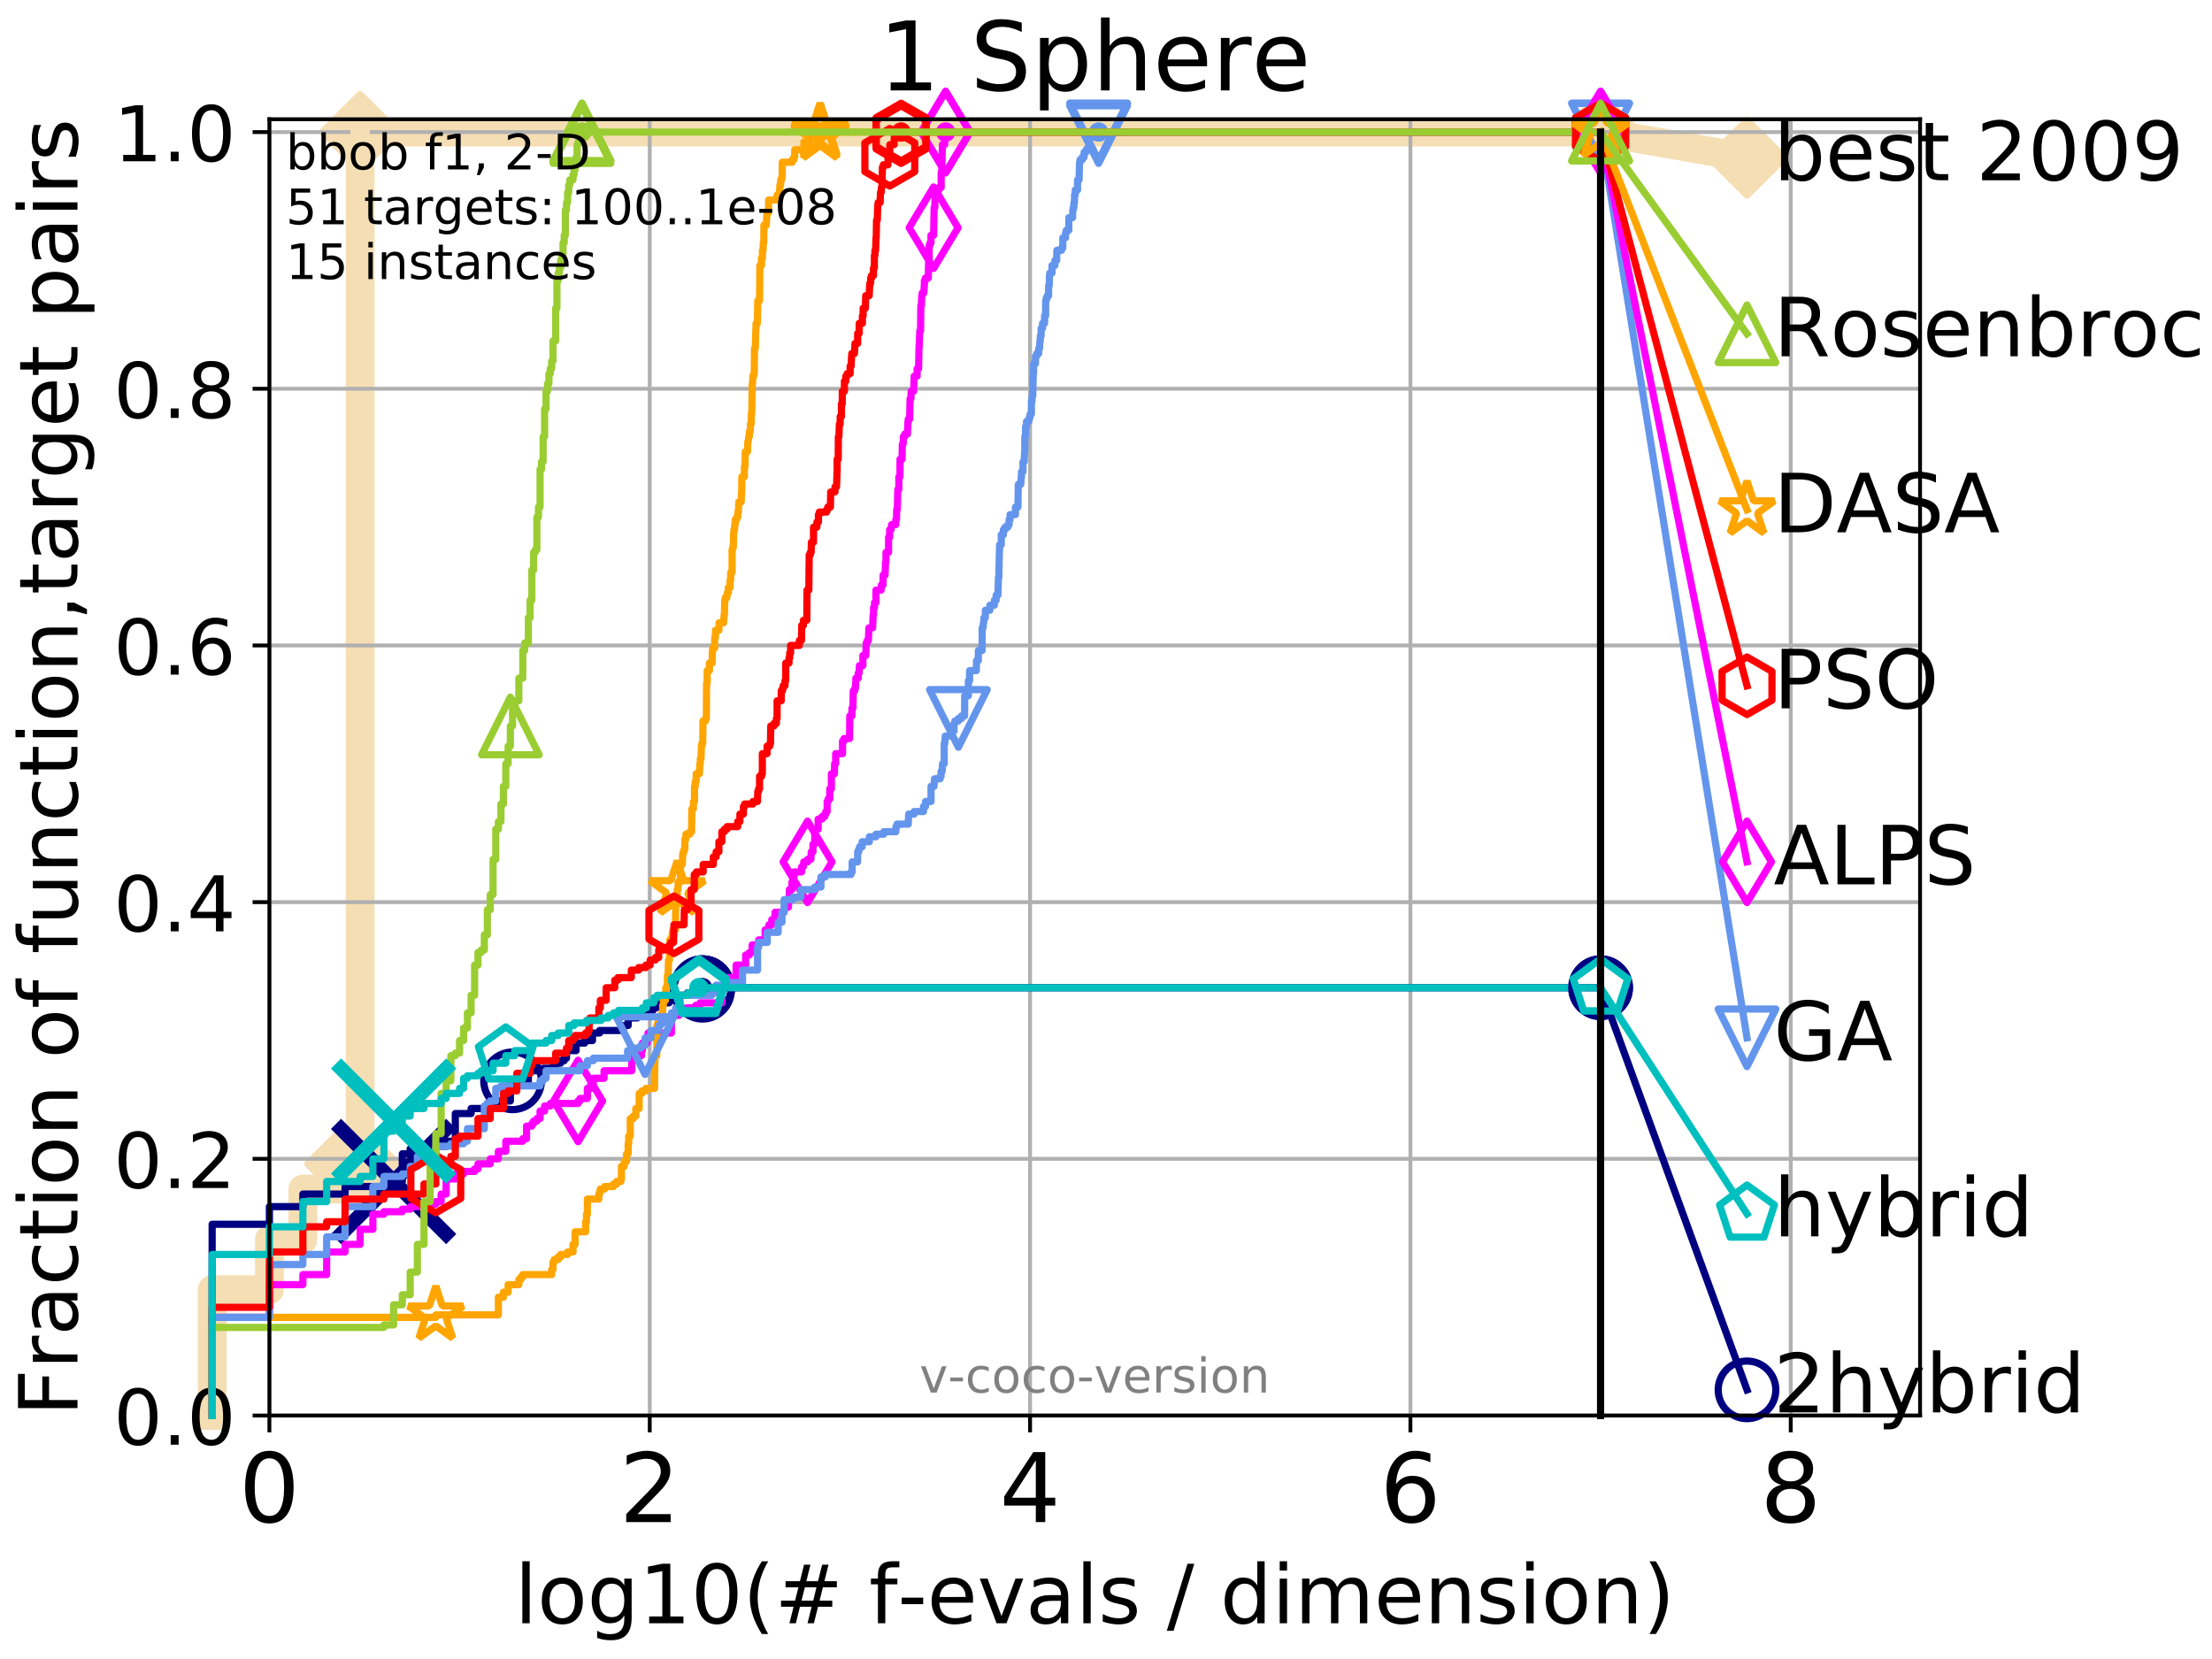 <?xml version="1.0" encoding="utf-8" standalone="no"?>
<!DOCTYPE svg PUBLIC "-//W3C//DTD SVG 1.1//EN"
  "http://www.w3.org/Graphics/SVG/1.1/DTD/svg11.dtd">
<!-- Created with matplotlib (http://matplotlib.org/) -->
<svg height="345.6pt" version="1.1" viewBox="0 0 460.8 345.6" width="460.8pt" xmlns="http://www.w3.org/2000/svg" xmlns:xlink="http://www.w3.org/1999/xlink">
 <defs>
  <style type="text/css">
*{stroke-linecap:butt;stroke-linejoin:round;}
  </style>
 </defs>
 <g id="figure_1">
  <g id="patch_1">
   <path d="M 0 345.6 
L 460.8 345.6 
L 460.8 0 
L 0 0 
z
" style="fill:#ffffff;"/>
  </g>
  <g id="axes_1">
   <g id="patch_2">
    <path d="M 56.12 294.88 
L 399.984 294.88 
L 399.984 24.84 
L 56.12 24.84 
z
" style="fill:#ffffff;"/>
   </g>
   <g id="line2d_1">
    <path d="M 44.194 294.88 
L 44.194 268.668 
L 56.12 268.668 
L 56.12 258.183 
L 63.096 258.183 
L 63.096 247.698 
L 71.885 247.698 
L 71.885 242.455 
L 75.021 242.455 
L 75.021 27.514 
L 333.43 27.514 
" style="fill:none;stroke:#f5deb3;stroke-linecap:square;stroke-width:6;"/>
   </g>
   <g id="line2d_2">
    <defs>
     <path d="M -0 7.778 
L 7.778 0 
L 0 -7.778 
L -7.778 -0 
z
" id="mea95bec5b4" style="stroke:#f5deb3;stroke-linejoin:miter;stroke-width:1.5;"/>
    </defs>
    <g>
     <use style="fill:#f5deb3;stroke:#f5deb3;stroke-linejoin:miter;stroke-width:1.5;" x="71.885" xlink:href="#mea95bec5b4" y="242.455"/>
     <use style="fill:#f5deb3;stroke:#f5deb3;stroke-linejoin:miter;stroke-width:1.5;" x="75.021" xlink:href="#mea95bec5b4" y="242.455"/>
     <use style="fill:#f5deb3;stroke:#f5deb3;stroke-linejoin:miter;stroke-width:1.5;" x="75.021" xlink:href="#mea95bec5b4" y="242.455"/>
     <use style="fill:#f5deb3;stroke:#f5deb3;stroke-linejoin:miter;stroke-width:1.5;" x="75.021" xlink:href="#mea95bec5b4" y="27.514"/>
     <use style="fill:#f5deb3;stroke:#f5deb3;stroke-linejoin:miter;stroke-width:1.5;" x="75.021" xlink:href="#mea95bec5b4" y="27.514"/>
     <use style="fill:#f5deb3;stroke:#f5deb3;stroke-linejoin:miter;stroke-width:1.5;" x="333.43" xlink:href="#mea95bec5b4" y="27.514"/>
    </g>
   </g>
   <g id="line2d_3">
    <path style="fill:none;stroke:#f5deb3;stroke-linecap:square;stroke-width:6;"/>
    <g/>
   </g>
   <g id="line2d_4">
    <path d="M 333.43 27.514 
L 363.934 32.861 
" style="fill:none;stroke:#f5deb3;stroke-linecap:square;stroke-width:6;"/>
    <g>
     <use style="fill:#f5deb3;stroke:#f5deb3;stroke-linejoin:miter;stroke-width:1.5;" x="333.43" xlink:href="#mea95bec5b4" y="27.514"/>
     <use style="fill:#f5deb3;stroke:#f5deb3;stroke-linejoin:miter;stroke-width:1.5;" x="363.934" xlink:href="#mea95bec5b4" y="32.861"/>
    </g>
   </g>
   <g id="matplotlib.axis_1">
    <g id="xtick_1">
     <g id="line2d_5">
      <path clip-path="url(#pf15fc59b38)" d="M 56.12 294.88 
L 56.12 24.84 
" style="fill:none;stroke:#b0b0b0;stroke-linecap:square;stroke-width:0.8;"/>
     </g>
     <g id="line2d_6">
      <defs>
       <path d="M 0 0 
L 0 3.5 
" id="mc83effd5f6" style="stroke:#000000;stroke-width:0.8;"/>
      </defs>
      <g>
       <use style="stroke:#000000;stroke-width:0.8;" x="56.12" xlink:href="#mc83effd5f6" y="294.88"/>
      </g>
     </g>
     <g id="text_1">
      <!-- 0 -->
      <defs>
       <path d="M 31.781 66.406 
Q 24.172 66.406 20.328 58.906 
Q 16.5 51.422 16.5 36.375 
Q 16.5 21.391 20.328 13.891 
Q 24.172 6.391 31.781 6.391 
Q 39.453 6.391 43.281 13.891 
Q 47.125 21.391 47.125 36.375 
Q 47.125 51.422 43.281 58.906 
Q 39.453 66.406 31.781 66.406 
z
M 31.781 74.219 
Q 44.047 74.219 50.516 64.516 
Q 56.984 54.828 56.984 36.375 
Q 56.984 17.969 50.516 8.266 
Q 44.047 -1.422 31.781 -1.422 
Q 19.531 -1.422 13.062 8.266 
Q 6.594 17.969 6.594 36.375 
Q 6.594 54.828 13.062 64.516 
Q 19.531 74.219 31.781 74.219 
z
" id="DejaVuSans-30"/>
      </defs>
      <g transform="translate(49.758 317.077)scale(0.2 -0.2)">
       <use xlink:href="#DejaVuSans-30"/>
      </g>
     </g>
    </g>
    <g id="xtick_2">
     <g id="line2d_7">
      <path clip-path="url(#pf15fc59b38)" d="M 135.351 294.88 
L 135.351 24.84 
" style="fill:none;stroke:#b0b0b0;stroke-linecap:square;stroke-width:0.8;"/>
     </g>
     <g id="line2d_8">
      <g>
       <use style="stroke:#000000;stroke-width:0.8;" x="135.351" xlink:href="#mc83effd5f6" y="294.88"/>
      </g>
     </g>
     <g id="text_2">
      <!-- 2 -->
      <defs>
       <path d="M 19.188 8.297 
L 53.609 8.297 
L 53.609 0 
L 7.328 0 
L 7.328 8.297 
Q 12.938 14.109 22.625 23.891 
Q 32.328 33.688 34.812 36.531 
Q 39.547 41.844 41.422 45.531 
Q 43.312 49.219 43.312 52.781 
Q 43.312 58.594 39.234 62.25 
Q 35.156 65.922 28.609 65.922 
Q 23.969 65.922 18.812 64.312 
Q 13.672 62.703 7.812 59.422 
L 7.812 69.391 
Q 13.766 71.781 18.938 73 
Q 24.125 74.219 28.422 74.219 
Q 39.75 74.219 46.484 68.547 
Q 53.219 62.891 53.219 53.422 
Q 53.219 48.922 51.531 44.891 
Q 49.859 40.875 45.406 35.406 
Q 44.188 33.984 37.641 27.219 
Q 31.109 20.453 19.188 8.297 
z
" id="DejaVuSans-32"/>
      </defs>
      <g transform="translate(128.989 317.077)scale(0.2 -0.2)">
       <use xlink:href="#DejaVuSans-32"/>
      </g>
     </g>
    </g>
    <g id="xtick_3">
     <g id="line2d_9">
      <path clip-path="url(#pf15fc59b38)" d="M 214.583 294.88 
L 214.583 24.84 
" style="fill:none;stroke:#b0b0b0;stroke-linecap:square;stroke-width:0.8;"/>
     </g>
     <g id="line2d_10">
      <g>
       <use style="stroke:#000000;stroke-width:0.8;" x="214.583" xlink:href="#mc83effd5f6" y="294.88"/>
      </g>
     </g>
     <g id="text_3">
      <!-- 4 -->
      <defs>
       <path d="M 37.797 64.312 
L 12.891 25.391 
L 37.797 25.391 
z
M 35.203 72.906 
L 47.609 72.906 
L 47.609 25.391 
L 58.016 25.391 
L 58.016 17.188 
L 47.609 17.188 
L 47.609 0 
L 37.797 0 
L 37.797 17.188 
L 4.891 17.188 
L 4.891 26.703 
z
" id="DejaVuSans-34"/>
      </defs>
      <g transform="translate(208.22 317.077)scale(0.2 -0.2)">
       <use xlink:href="#DejaVuSans-34"/>
      </g>
     </g>
    </g>
    <g id="xtick_4">
     <g id="line2d_11">
      <path clip-path="url(#pf15fc59b38)" d="M 293.814 294.88 
L 293.814 24.84 
" style="fill:none;stroke:#b0b0b0;stroke-linecap:square;stroke-width:0.8;"/>
     </g>
     <g id="line2d_12">
      <g>
       <use style="stroke:#000000;stroke-width:0.8;" x="293.814" xlink:href="#mc83effd5f6" y="294.88"/>
      </g>
     </g>
     <g id="text_4">
      <!-- 6 -->
      <defs>
       <path d="M 33.016 40.375 
Q 26.375 40.375 22.484 35.828 
Q 18.609 31.297 18.609 23.391 
Q 18.609 15.531 22.484 10.953 
Q 26.375 6.391 33.016 6.391 
Q 39.656 6.391 43.531 10.953 
Q 47.406 15.531 47.406 23.391 
Q 47.406 31.297 43.531 35.828 
Q 39.656 40.375 33.016 40.375 
z
M 52.594 71.297 
L 52.594 62.312 
Q 48.875 64.062 45.094 64.984 
Q 41.312 65.922 37.594 65.922 
Q 27.828 65.922 22.672 59.328 
Q 17.531 52.734 16.797 39.406 
Q 19.672 43.656 24.016 45.922 
Q 28.375 48.188 33.594 48.188 
Q 44.578 48.188 50.953 41.516 
Q 57.328 34.859 57.328 23.391 
Q 57.328 12.156 50.688 5.359 
Q 44.047 -1.422 33.016 -1.422 
Q 20.359 -1.422 13.672 8.266 
Q 6.984 17.969 6.984 36.375 
Q 6.984 53.656 15.188 63.938 
Q 23.391 74.219 37.203 74.219 
Q 40.922 74.219 44.703 73.484 
Q 48.484 72.75 52.594 71.297 
z
" id="DejaVuSans-36"/>
      </defs>
      <g transform="translate(287.452 317.077)scale(0.2 -0.2)">
       <use xlink:href="#DejaVuSans-36"/>
      </g>
     </g>
    </g>
    <g id="xtick_5">
     <g id="line2d_13">
      <path clip-path="url(#pf15fc59b38)" d="M 373.045 294.88 
L 373.045 24.84 
" style="fill:none;stroke:#b0b0b0;stroke-linecap:square;stroke-width:0.8;"/>
     </g>
     <g id="line2d_14">
      <g>
       <use style="stroke:#000000;stroke-width:0.8;" x="373.045" xlink:href="#mc83effd5f6" y="294.88"/>
      </g>
     </g>
     <g id="text_5">
      <!-- 8 -->
      <defs>
       <path d="M 31.781 34.625 
Q 24.75 34.625 20.719 30.859 
Q 16.703 27.094 16.703 20.516 
Q 16.703 13.922 20.719 10.156 
Q 24.75 6.391 31.781 6.391 
Q 38.812 6.391 42.859 10.172 
Q 46.922 13.969 46.922 20.516 
Q 46.922 27.094 42.891 30.859 
Q 38.875 34.625 31.781 34.625 
z
M 21.922 38.812 
Q 15.578 40.375 12.031 44.719 
Q 8.5 49.078 8.5 55.328 
Q 8.5 64.062 14.719 69.141 
Q 20.953 74.219 31.781 74.219 
Q 42.672 74.219 48.875 69.141 
Q 55.078 64.062 55.078 55.328 
Q 55.078 49.078 51.531 44.719 
Q 48 40.375 41.703 38.812 
Q 48.828 37.156 52.797 32.312 
Q 56.781 27.484 56.781 20.516 
Q 56.781 9.906 50.312 4.234 
Q 43.844 -1.422 31.781 -1.422 
Q 19.734 -1.422 13.25 4.234 
Q 6.781 9.906 6.781 20.516 
Q 6.781 27.484 10.781 32.312 
Q 14.797 37.156 21.922 38.812 
z
M 18.312 54.391 
Q 18.312 48.734 21.844 45.562 
Q 25.391 42.391 31.781 42.391 
Q 38.141 42.391 41.719 45.562 
Q 45.312 48.734 45.312 54.391 
Q 45.312 60.062 41.719 63.234 
Q 38.141 66.406 31.781 66.406 
Q 25.391 66.406 21.844 63.234 
Q 18.312 60.062 18.312 54.391 
z
" id="DejaVuSans-38"/>
      </defs>
      <g transform="translate(366.683 317.077)scale(0.2 -0.2)">
       <use xlink:href="#DejaVuSans-38"/>
      </g>
     </g>
    </g>
    <g id="text_6">
     <!-- log10(# f-evals / dimension) -->
     <defs>
      <path d="M 9.422 75.984 
L 18.406 75.984 
L 18.406 0 
L 9.422 0 
z
" id="DejaVuSans-6c"/>
      <path d="M 30.609 48.391 
Q 23.391 48.391 19.188 42.75 
Q 14.984 37.109 14.984 27.297 
Q 14.984 17.484 19.156 11.844 
Q 23.344 6.203 30.609 6.203 
Q 37.797 6.203 41.984 11.859 
Q 46.188 17.531 46.188 27.297 
Q 46.188 37.016 41.984 42.703 
Q 37.797 48.391 30.609 48.391 
z
M 30.609 56 
Q 42.328 56 49.016 48.375 
Q 55.719 40.766 55.719 27.297 
Q 55.719 13.875 49.016 6.219 
Q 42.328 -1.422 30.609 -1.422 
Q 18.844 -1.422 12.172 6.219 
Q 5.516 13.875 5.516 27.297 
Q 5.516 40.766 12.172 48.375 
Q 18.844 56 30.609 56 
z
" id="DejaVuSans-6f"/>
      <path d="M 45.406 27.984 
Q 45.406 37.75 41.375 43.109 
Q 37.359 48.484 30.078 48.484 
Q 22.859 48.484 18.828 43.109 
Q 14.797 37.75 14.797 27.984 
Q 14.797 18.266 18.828 12.891 
Q 22.859 7.516 30.078 7.516 
Q 37.359 7.516 41.375 12.891 
Q 45.406 18.266 45.406 27.984 
z
M 54.391 6.781 
Q 54.391 -7.172 48.188 -13.984 
Q 42 -20.797 29.203 -20.797 
Q 24.469 -20.797 20.266 -20.094 
Q 16.062 -19.391 12.109 -17.922 
L 12.109 -9.188 
Q 16.062 -11.328 19.922 -12.344 
Q 23.781 -13.375 27.781 -13.375 
Q 36.625 -13.375 41.016 -8.766 
Q 45.406 -4.156 45.406 5.172 
L 45.406 9.625 
Q 42.625 4.781 38.281 2.391 
Q 33.938 0 27.875 0 
Q 17.828 0 11.672 7.656 
Q 5.516 15.328 5.516 27.984 
Q 5.516 40.672 11.672 48.328 
Q 17.828 56 27.875 56 
Q 33.938 56 38.281 53.609 
Q 42.625 51.219 45.406 46.391 
L 45.406 54.688 
L 54.391 54.688 
z
" id="DejaVuSans-67"/>
      <path d="M 12.406 8.297 
L 28.516 8.297 
L 28.516 63.922 
L 10.984 60.406 
L 10.984 69.391 
L 28.422 72.906 
L 38.281 72.906 
L 38.281 8.297 
L 54.391 8.297 
L 54.391 0 
L 12.406 0 
z
" id="DejaVuSans-31"/>
      <path d="M 31 75.875 
Q 24.469 64.656 21.281 53.656 
Q 18.109 42.672 18.109 31.391 
Q 18.109 20.125 21.312 9.062 
Q 24.516 -2 31 -13.188 
L 23.188 -13.188 
Q 15.875 -1.703 12.234 9.375 
Q 8.594 20.453 8.594 31.391 
Q 8.594 42.281 12.203 53.312 
Q 15.828 64.359 23.188 75.875 
z
" id="DejaVuSans-28"/>
      <path d="M 51.125 44 
L 36.922 44 
L 32.812 27.688 
L 47.125 27.688 
z
M 43.797 71.781 
L 38.719 51.516 
L 52.984 51.516 
L 58.109 71.781 
L 65.922 71.781 
L 60.891 51.516 
L 76.125 51.516 
L 76.125 44 
L 58.984 44 
L 54.984 27.688 
L 70.516 27.688 
L 70.516 20.219 
L 53.078 20.219 
L 48 0 
L 40.188 0 
L 45.219 20.219 
L 30.906 20.219 
L 25.875 0 
L 18.016 0 
L 23.094 20.219 
L 7.719 20.219 
L 7.719 27.688 
L 24.906 27.688 
L 29 44 
L 13.281 44 
L 13.281 51.516 
L 30.906 51.516 
L 35.891 71.781 
z
" id="DejaVuSans-23"/>
      <path id="DejaVuSans-20"/>
      <path d="M 37.109 75.984 
L 37.109 68.5 
L 28.516 68.5 
Q 23.688 68.5 21.797 66.547 
Q 19.922 64.594 19.922 59.516 
L 19.922 54.688 
L 34.719 54.688 
L 34.719 47.703 
L 19.922 47.703 
L 19.922 0 
L 10.891 0 
L 10.891 47.703 
L 2.297 47.703 
L 2.297 54.688 
L 10.891 54.688 
L 10.891 58.5 
Q 10.891 67.625 15.141 71.797 
Q 19.391 75.984 28.609 75.984 
z
" id="DejaVuSans-66"/>
      <path d="M 4.891 31.391 
L 31.203 31.391 
L 31.203 23.391 
L 4.891 23.391 
z
" id="DejaVuSans-2d"/>
      <path d="M 56.203 29.594 
L 56.203 25.203 
L 14.891 25.203 
Q 15.484 15.922 20.484 11.062 
Q 25.484 6.203 34.422 6.203 
Q 39.594 6.203 44.453 7.469 
Q 49.312 8.734 54.109 11.281 
L 54.109 2.781 
Q 49.266 0.734 44.188 -0.344 
Q 39.109 -1.422 33.891 -1.422 
Q 20.797 -1.422 13.156 6.188 
Q 5.516 13.812 5.516 26.812 
Q 5.516 40.234 12.766 48.109 
Q 20.016 56 32.328 56 
Q 43.359 56 49.781 48.891 
Q 56.203 41.797 56.203 29.594 
z
M 47.219 32.234 
Q 47.125 39.594 43.094 43.984 
Q 39.062 48.391 32.422 48.391 
Q 24.906 48.391 20.391 44.141 
Q 15.875 39.891 15.188 32.172 
z
" id="DejaVuSans-65"/>
      <path d="M 2.984 54.688 
L 12.5 54.688 
L 29.594 8.797 
L 46.688 54.688 
L 56.203 54.688 
L 35.688 0 
L 23.484 0 
z
" id="DejaVuSans-76"/>
      <path d="M 34.281 27.484 
Q 23.391 27.484 19.188 25 
Q 14.984 22.516 14.984 16.5 
Q 14.984 11.719 18.141 8.906 
Q 21.297 6.109 26.703 6.109 
Q 34.188 6.109 38.703 11.406 
Q 43.219 16.703 43.219 25.484 
L 43.219 27.484 
z
M 52.203 31.203 
L 52.203 0 
L 43.219 0 
L 43.219 8.297 
Q 40.141 3.328 35.547 0.953 
Q 30.953 -1.422 24.312 -1.422 
Q 15.922 -1.422 10.953 3.297 
Q 6 8.016 6 15.922 
Q 6 25.141 12.172 29.828 
Q 18.359 34.516 30.609 34.516 
L 43.219 34.516 
L 43.219 35.406 
Q 43.219 41.609 39.141 45 
Q 35.062 48.391 27.688 48.391 
Q 23 48.391 18.547 47.266 
Q 14.109 46.141 10.016 43.891 
L 10.016 52.203 
Q 14.938 54.109 19.578 55.047 
Q 24.219 56 28.609 56 
Q 40.484 56 46.344 49.844 
Q 52.203 43.703 52.203 31.203 
z
" id="DejaVuSans-61"/>
      <path d="M 44.281 53.078 
L 44.281 44.578 
Q 40.484 46.531 36.375 47.5 
Q 32.281 48.484 27.875 48.484 
Q 21.188 48.484 17.844 46.438 
Q 14.5 44.391 14.5 40.281 
Q 14.5 37.156 16.891 35.375 
Q 19.281 33.594 26.516 31.984 
L 29.594 31.297 
Q 39.156 29.25 43.188 25.516 
Q 47.219 21.781 47.219 15.094 
Q 47.219 7.469 41.188 3.016 
Q 35.156 -1.422 24.609 -1.422 
Q 20.219 -1.422 15.453 -0.562 
Q 10.688 0.297 5.422 2 
L 5.422 11.281 
Q 10.406 8.688 15.234 7.391 
Q 20.062 6.109 24.812 6.109 
Q 31.156 6.109 34.562 8.281 
Q 37.984 10.453 37.984 14.406 
Q 37.984 18.062 35.516 20.016 
Q 33.062 21.969 24.703 23.781 
L 21.578 24.516 
Q 13.234 26.266 9.516 29.906 
Q 5.812 33.547 5.812 39.891 
Q 5.812 47.609 11.281 51.797 
Q 16.75 56 26.812 56 
Q 31.781 56 36.172 55.266 
Q 40.578 54.547 44.281 53.078 
z
" id="DejaVuSans-73"/>
      <path d="M 25.391 72.906 
L 33.688 72.906 
L 8.297 -9.281 
L 0 -9.281 
z
" id="DejaVuSans-2f"/>
      <path d="M 45.406 46.391 
L 45.406 75.984 
L 54.391 75.984 
L 54.391 0 
L 45.406 0 
L 45.406 8.203 
Q 42.578 3.328 38.25 0.953 
Q 33.938 -1.422 27.875 -1.422 
Q 17.969 -1.422 11.734 6.484 
Q 5.516 14.406 5.516 27.297 
Q 5.516 40.188 11.734 48.094 
Q 17.969 56 27.875 56 
Q 33.938 56 38.25 53.625 
Q 42.578 51.266 45.406 46.391 
z
M 14.797 27.297 
Q 14.797 17.391 18.875 11.75 
Q 22.953 6.109 30.078 6.109 
Q 37.203 6.109 41.297 11.75 
Q 45.406 17.391 45.406 27.297 
Q 45.406 37.203 41.297 42.844 
Q 37.203 48.484 30.078 48.484 
Q 22.953 48.484 18.875 42.844 
Q 14.797 37.203 14.797 27.297 
z
" id="DejaVuSans-64"/>
      <path d="M 9.422 54.688 
L 18.406 54.688 
L 18.406 0 
L 9.422 0 
z
M 9.422 75.984 
L 18.406 75.984 
L 18.406 64.594 
L 9.422 64.594 
z
" id="DejaVuSans-69"/>
      <path d="M 52 44.188 
Q 55.375 50.25 60.062 53.125 
Q 64.75 56 71.094 56 
Q 79.641 56 84.281 50.016 
Q 88.922 44.047 88.922 33.016 
L 88.922 0 
L 79.891 0 
L 79.891 32.719 
Q 79.891 40.578 77.094 44.375 
Q 74.312 48.188 68.609 48.188 
Q 61.625 48.188 57.562 43.547 
Q 53.516 38.922 53.516 30.906 
L 53.516 0 
L 44.484 0 
L 44.484 32.719 
Q 44.484 40.625 41.703 44.406 
Q 38.922 48.188 33.109 48.188 
Q 26.219 48.188 22.156 43.531 
Q 18.109 38.875 18.109 30.906 
L 18.109 0 
L 9.078 0 
L 9.078 54.688 
L 18.109 54.688 
L 18.109 46.188 
Q 21.188 51.219 25.484 53.609 
Q 29.781 56 35.688 56 
Q 41.656 56 45.828 52.969 
Q 50 49.953 52 44.188 
z
" id="DejaVuSans-6d"/>
      <path d="M 54.891 33.016 
L 54.891 0 
L 45.906 0 
L 45.906 32.719 
Q 45.906 40.484 42.875 44.328 
Q 39.844 48.188 33.797 48.188 
Q 26.516 48.188 22.312 43.547 
Q 18.109 38.922 18.109 30.906 
L 18.109 0 
L 9.078 0 
L 9.078 54.688 
L 18.109 54.688 
L 18.109 46.188 
Q 21.344 51.125 25.703 53.562 
Q 30.078 56 35.797 56 
Q 45.219 56 50.047 50.172 
Q 54.891 44.344 54.891 33.016 
z
" id="DejaVuSans-6e"/>
      <path d="M 8.016 75.875 
L 15.828 75.875 
Q 23.141 64.359 26.781 53.312 
Q 30.422 42.281 30.422 31.391 
Q 30.422 20.453 26.781 9.375 
Q 23.141 -1.703 15.828 -13.188 
L 8.016 -13.188 
Q 14.5 -2 17.703 9.062 
Q 20.906 20.125 20.906 31.391 
Q 20.906 42.672 17.703 53.656 
Q 14.5 64.656 8.016 75.875 
z
" id="DejaVuSans-29"/>
     </defs>
     <g transform="translate(107.211 338.154)scale(0.17 -0.17)">
      <use xlink:href="#DejaVuSans-6c"/>
      <use x="27.783" xlink:href="#DejaVuSans-6f"/>
      <use x="88.965" xlink:href="#DejaVuSans-67"/>
      <use x="152.441" xlink:href="#DejaVuSans-31"/>
      <use x="216.064" xlink:href="#DejaVuSans-30"/>
      <use x="279.688" xlink:href="#DejaVuSans-28"/>
      <use x="318.701" xlink:href="#DejaVuSans-23"/>
      <use x="402.49" xlink:href="#DejaVuSans-20"/>
      <use x="434.277" xlink:href="#DejaVuSans-66"/>
      <use x="469.404" xlink:href="#DejaVuSans-2d"/>
      <use x="505.488" xlink:href="#DejaVuSans-65"/>
      <use x="567.012" xlink:href="#DejaVuSans-76"/>
      <use x="626.191" xlink:href="#DejaVuSans-61"/>
      <use x="687.471" xlink:href="#DejaVuSans-6c"/>
      <use x="715.254" xlink:href="#DejaVuSans-73"/>
      <use x="767.354" xlink:href="#DejaVuSans-20"/>
      <use x="799.141" xlink:href="#DejaVuSans-2f"/>
      <use x="832.832" xlink:href="#DejaVuSans-20"/>
      <use x="864.619" xlink:href="#DejaVuSans-64"/>
      <use x="928.096" xlink:href="#DejaVuSans-69"/>
      <use x="955.879" xlink:href="#DejaVuSans-6d"/>
      <use x="1053.291" xlink:href="#DejaVuSans-65"/>
      <use x="1114.814" xlink:href="#DejaVuSans-6e"/>
      <use x="1178.193" xlink:href="#DejaVuSans-73"/>
      <use x="1230.293" xlink:href="#DejaVuSans-69"/>
      <use x="1258.076" xlink:href="#DejaVuSans-6f"/>
      <use x="1319.258" xlink:href="#DejaVuSans-6e"/>
      <use x="1382.637" xlink:href="#DejaVuSans-29"/>
     </g>
    </g>
   </g>
   <g id="matplotlib.axis_2">
    <g id="ytick_1">
     <g id="line2d_15">
      <path clip-path="url(#pf15fc59b38)" d="M 56.12 294.88 
L 399.984 294.88 
" style="fill:none;stroke:#b0b0b0;stroke-linecap:square;stroke-width:0.8;"/>
     </g>
     <g id="line2d_16">
      <defs>
       <path d="M 0 0 
L -3.5 0 
" id="md9eae716a6" style="stroke:#000000;stroke-width:0.8;"/>
      </defs>
      <g>
       <use style="stroke:#000000;stroke-width:0.8;" x="56.12" xlink:href="#md9eae716a6" y="294.88"/>
      </g>
     </g>
     <g id="text_7">
      <!-- 0.0 -->
      <defs>
       <path d="M 10.688 12.406 
L 21 12.406 
L 21 0 
L 10.688 0 
z
" id="DejaVuSans-2e"/>
      </defs>
      <g transform="translate(23.675 300.959)scale(0.16 -0.16)">
       <use xlink:href="#DejaVuSans-30"/>
       <use x="63.623" xlink:href="#DejaVuSans-2e"/>
       <use x="95.41" xlink:href="#DejaVuSans-30"/>
      </g>
     </g>
    </g>
    <g id="ytick_2">
     <g id="line2d_17">
      <path clip-path="url(#pf15fc59b38)" d="M 56.12 241.407 
L 399.984 241.407 
" style="fill:none;stroke:#b0b0b0;stroke-linecap:square;stroke-width:0.8;"/>
     </g>
     <g id="line2d_18">
      <g>
       <use style="stroke:#000000;stroke-width:0.8;" x="56.12" xlink:href="#md9eae716a6" y="241.407"/>
      </g>
     </g>
     <g id="text_8">
      <!-- 0.2 -->
      <g transform="translate(23.675 247.485)scale(0.16 -0.16)">
       <use xlink:href="#DejaVuSans-30"/>
       <use x="63.623" xlink:href="#DejaVuSans-2e"/>
       <use x="95.41" xlink:href="#DejaVuSans-32"/>
      </g>
     </g>
    </g>
    <g id="ytick_3">
     <g id="line2d_19">
      <path clip-path="url(#pf15fc59b38)" d="M 56.12 187.933 
L 399.984 187.933 
" style="fill:none;stroke:#b0b0b0;stroke-linecap:square;stroke-width:0.8;"/>
     </g>
     <g id="line2d_20">
      <g>
       <use style="stroke:#000000;stroke-width:0.8;" x="56.12" xlink:href="#md9eae716a6" y="187.933"/>
      </g>
     </g>
     <g id="text_9">
      <!-- 0.4 -->
      <g transform="translate(23.675 194.012)scale(0.16 -0.16)">
       <use xlink:href="#DejaVuSans-30"/>
       <use x="63.623" xlink:href="#DejaVuSans-2e"/>
       <use x="95.41" xlink:href="#DejaVuSans-34"/>
      </g>
     </g>
    </g>
    <g id="ytick_4">
     <g id="line2d_21">
      <path clip-path="url(#pf15fc59b38)" d="M 56.12 134.46 
L 399.984 134.46 
" style="fill:none;stroke:#b0b0b0;stroke-linecap:square;stroke-width:0.8;"/>
     </g>
     <g id="line2d_22">
      <g>
       <use style="stroke:#000000;stroke-width:0.8;" x="56.12" xlink:href="#md9eae716a6" y="134.46"/>
      </g>
     </g>
     <g id="text_10">
      <!-- 0.6 -->
      <g transform="translate(23.675 140.539)scale(0.16 -0.16)">
       <use xlink:href="#DejaVuSans-30"/>
       <use x="63.623" xlink:href="#DejaVuSans-2e"/>
       <use x="95.41" xlink:href="#DejaVuSans-36"/>
      </g>
     </g>
    </g>
    <g id="ytick_5">
     <g id="line2d_23">
      <path clip-path="url(#pf15fc59b38)" d="M 56.12 80.987 
L 399.984 80.987 
" style="fill:none;stroke:#b0b0b0;stroke-linecap:square;stroke-width:0.8;"/>
     </g>
     <g id="line2d_24">
      <g>
       <use style="stroke:#000000;stroke-width:0.8;" x="56.12" xlink:href="#md9eae716a6" y="80.987"/>
      </g>
     </g>
     <g id="text_11">
      <!-- 0.8 -->
      <g transform="translate(23.675 87.066)scale(0.16 -0.16)">
       <use xlink:href="#DejaVuSans-30"/>
       <use x="63.623" xlink:href="#DejaVuSans-2e"/>
       <use x="95.41" xlink:href="#DejaVuSans-38"/>
      </g>
     </g>
    </g>
    <g id="ytick_6">
     <g id="line2d_25">
      <path clip-path="url(#pf15fc59b38)" d="M 56.12 27.514 
L 399.984 27.514 
" style="fill:none;stroke:#b0b0b0;stroke-linecap:square;stroke-width:0.8;"/>
     </g>
     <g id="line2d_26">
      <g>
       <use style="stroke:#000000;stroke-width:0.8;" x="56.12" xlink:href="#md9eae716a6" y="27.514"/>
      </g>
     </g>
     <g id="text_12">
      <!-- 1.0 -->
      <g transform="translate(23.675 33.592)scale(0.16 -0.16)">
       <use xlink:href="#DejaVuSans-31"/>
       <use x="63.623" xlink:href="#DejaVuSans-2e"/>
       <use x="95.41" xlink:href="#DejaVuSans-30"/>
      </g>
     </g>
    </g>
    <g id="text_13">
     <!-- Fraction of function,target pairs -->
     <defs>
      <path d="M 9.812 72.906 
L 51.703 72.906 
L 51.703 64.594 
L 19.672 64.594 
L 19.672 43.109 
L 48.578 43.109 
L 48.578 34.812 
L 19.672 34.812 
L 19.672 0 
L 9.812 0 
z
" id="DejaVuSans-46"/>
      <path d="M 41.109 46.297 
Q 39.594 47.172 37.812 47.578 
Q 36.031 48 33.891 48 
Q 26.266 48 22.188 43.047 
Q 18.109 38.094 18.109 28.812 
L 18.109 0 
L 9.078 0 
L 9.078 54.688 
L 18.109 54.688 
L 18.109 46.188 
Q 20.953 51.172 25.484 53.578 
Q 30.031 56 36.531 56 
Q 37.453 56 38.578 55.875 
Q 39.703 55.766 41.062 55.516 
z
" id="DejaVuSans-72"/>
      <path d="M 48.781 52.594 
L 48.781 44.188 
Q 44.969 46.297 41.141 47.344 
Q 37.312 48.391 33.406 48.391 
Q 24.656 48.391 19.812 42.844 
Q 14.984 37.312 14.984 27.297 
Q 14.984 17.281 19.812 11.734 
Q 24.656 6.203 33.406 6.203 
Q 37.312 6.203 41.141 7.25 
Q 44.969 8.297 48.781 10.406 
L 48.781 2.094 
Q 45.016 0.344 40.984 -0.531 
Q 36.969 -1.422 32.422 -1.422 
Q 20.062 -1.422 12.781 6.344 
Q 5.516 14.109 5.516 27.297 
Q 5.516 40.672 12.859 48.328 
Q 20.219 56 33.016 56 
Q 37.156 56 41.109 55.141 
Q 45.062 54.297 48.781 52.594 
z
" id="DejaVuSans-63"/>
      <path d="M 18.312 70.219 
L 18.312 54.688 
L 36.812 54.688 
L 36.812 47.703 
L 18.312 47.703 
L 18.312 18.016 
Q 18.312 11.328 20.141 9.422 
Q 21.969 7.516 27.594 7.516 
L 36.812 7.516 
L 36.812 0 
L 27.594 0 
Q 17.188 0 13.234 3.875 
Q 9.281 7.766 9.281 18.016 
L 9.281 47.703 
L 2.688 47.703 
L 2.688 54.688 
L 9.281 54.688 
L 9.281 70.219 
z
" id="DejaVuSans-74"/>
      <path d="M 8.5 21.578 
L 8.5 54.688 
L 17.484 54.688 
L 17.484 21.922 
Q 17.484 14.156 20.5 10.266 
Q 23.531 6.391 29.594 6.391 
Q 36.859 6.391 41.078 11.031 
Q 45.312 15.672 45.312 23.688 
L 45.312 54.688 
L 54.297 54.688 
L 54.297 0 
L 45.312 0 
L 45.312 8.406 
Q 42.047 3.422 37.719 1 
Q 33.406 -1.422 27.688 -1.422 
Q 18.266 -1.422 13.375 4.438 
Q 8.5 10.297 8.5 21.578 
z
M 31.109 56 
z
" id="DejaVuSans-75"/>
      <path d="M 11.719 12.406 
L 22.016 12.406 
L 22.016 4 
L 14.016 -11.625 
L 7.719 -11.625 
L 11.719 4 
z
" id="DejaVuSans-2c"/>
      <path d="M 18.109 8.203 
L 18.109 -20.797 
L 9.078 -20.797 
L 9.078 54.688 
L 18.109 54.688 
L 18.109 46.391 
Q 20.953 51.266 25.266 53.625 
Q 29.594 56 35.594 56 
Q 45.562 56 51.781 48.094 
Q 58.016 40.188 58.016 27.297 
Q 58.016 14.406 51.781 6.484 
Q 45.562 -1.422 35.594 -1.422 
Q 29.594 -1.422 25.266 0.953 
Q 20.953 3.328 18.109 8.203 
z
M 48.688 27.297 
Q 48.688 37.203 44.609 42.844 
Q 40.531 48.484 33.406 48.484 
Q 26.266 48.484 22.188 42.844 
Q 18.109 37.203 18.109 27.297 
Q 18.109 17.391 22.188 11.75 
Q 26.266 6.109 33.406 6.109 
Q 40.531 6.109 44.609 11.75 
Q 48.688 17.391 48.688 27.297 
z
" id="DejaVuSans-70"/>
     </defs>
     <g transform="translate(16.14 294.999)rotate(-90)scale(0.17 -0.17)">
      <use xlink:href="#DejaVuSans-46"/>
      <use x="57.41" xlink:href="#DejaVuSans-72"/>
      <use x="98.523" xlink:href="#DejaVuSans-61"/>
      <use x="159.803" xlink:href="#DejaVuSans-63"/>
      <use x="214.783" xlink:href="#DejaVuSans-74"/>
      <use x="253.992" xlink:href="#DejaVuSans-69"/>
      <use x="281.775" xlink:href="#DejaVuSans-6f"/>
      <use x="342.957" xlink:href="#DejaVuSans-6e"/>
      <use x="406.336" xlink:href="#DejaVuSans-20"/>
      <use x="438.123" xlink:href="#DejaVuSans-6f"/>
      <use x="499.305" xlink:href="#DejaVuSans-66"/>
      <use x="534.51" xlink:href="#DejaVuSans-20"/>
      <use x="566.297" xlink:href="#DejaVuSans-66"/>
      <use x="601.502" xlink:href="#DejaVuSans-75"/>
      <use x="664.881" xlink:href="#DejaVuSans-6e"/>
      <use x="728.26" xlink:href="#DejaVuSans-63"/>
      <use x="783.24" xlink:href="#DejaVuSans-74"/>
      <use x="822.449" xlink:href="#DejaVuSans-69"/>
      <use x="850.232" xlink:href="#DejaVuSans-6f"/>
      <use x="911.414" xlink:href="#DejaVuSans-6e"/>
      <use x="974.793" xlink:href="#DejaVuSans-2c"/>
      <use x="1006.58" xlink:href="#DejaVuSans-74"/>
      <use x="1045.789" xlink:href="#DejaVuSans-61"/>
      <use x="1107.068" xlink:href="#DejaVuSans-72"/>
      <use x="1148.166" xlink:href="#DejaVuSans-67"/>
      <use x="1211.643" xlink:href="#DejaVuSans-65"/>
      <use x="1273.166" xlink:href="#DejaVuSans-74"/>
      <use x="1312.375" xlink:href="#DejaVuSans-20"/>
      <use x="1344.162" xlink:href="#DejaVuSans-70"/>
      <use x="1407.639" xlink:href="#DejaVuSans-61"/>
      <use x="1468.918" xlink:href="#DejaVuSans-69"/>
      <use x="1496.701" xlink:href="#DejaVuSans-72"/>
      <use x="1537.814" xlink:href="#DejaVuSans-73"/>
     </g>
    </g>
   </g>
   <g id="line2d_27">
    <defs>
     <path d="M 0 1.5 
C 0.398 1.5 0.779 1.342 1.061 1.061 
C 1.342 0.779 1.5 0.398 1.5 0 
C 1.5 -0.398 1.342 -0.779 1.061 -1.061 
C 0.779 -1.342 0.398 -1.5 0 -1.5 
C -0.398 -1.5 -0.779 -1.342 -1.061 -1.061 
C -1.342 -0.779 -1.5 -0.398 -1.5 0 
C -1.5 0.398 -1.342 0.779 -1.061 1.061 
C -0.779 1.342 -0.398 1.5 0 1.5 
z
" id="ma936fa95cd" style="stroke:#f5deb3;"/>
    </defs>
    <g>
     <use style="fill:#f5deb3;stroke:#f5deb3;" x="75.021" xlink:href="#ma936fa95cd" y="27.514"/>
     <use style="fill:#f5deb3;stroke:#f5deb3;" x="75.021" xlink:href="#ma936fa95cd" y="27.514"/>
    </g>
   </g>
   <g id="line2d_28">
    <defs>
     <path d="M 0 1.5 
C 0.398 1.5 0.779 1.342 1.061 1.061 
C 1.342 0.779 1.5 0.398 1.5 0 
C 1.5 -0.398 1.342 -0.779 1.061 -1.061 
C 0.779 -1.342 0.398 -1.5 0 -1.5 
C -0.398 -1.5 -0.779 -1.342 -1.061 -1.061 
C -1.342 -0.779 -1.5 -0.398 -1.5 0 
C -1.5 0.398 -1.342 0.779 -1.061 1.061 
C -0.779 1.342 -0.398 1.5 0 1.5 
z
" id="mde3337ce8f" style="stroke:#000080;"/>
    </defs>
    <g>
     <use style="fill:#000080;stroke:#000080;" x="146.349" xlink:href="#mde3337ce8f" y="205.758"/>
     <use style="fill:#000080;stroke:#000080;" x="146.349" xlink:href="#mde3337ce8f" y="205.758"/>
    </g>
   </g>
   <g id="line2d_29">
    <path d="M 44.194 294.88 
L 44.194 255.037 
L 56.12 255.037 
L 56.12 251.367 
L 63.096 251.367 
L 63.096 248.746 
L 71.885 248.746 
L 71.885 247.173 
L 79.971 247.173 
L 79.971 246.125 
L 83.81 246.125 
L 83.81 240.358 
L 85.45 240.358 
L 85.45 239.31 
L 86.947 239.31 
L 86.947 238.785 
L 92.94 238.785 
L 92.94 237.737 
L 94.853 237.737 
L 94.853 231.97 
L 98.14 231.97 
L 98.14 230.922 
L 101.525 230.922 
L 101.525 229.873 
L 103.822 229.873 
L 103.822 229.349 
L 106.32 229.349 
L 106.32 225.679 
L 106.779 225.679 
L 106.779 225.155 
L 110.066 225.155 
L 110.066 223.582 
L 110.436 223.582 
L 110.436 223.058 
L 113.14 223.058 
L 113.14 222.534 
L 115.201 222.534 
L 115.201 222.01 
L 115.748 222.01 
L 115.748 221.485 
L 116.791 221.485 
L 116.791 220.961 
L 117.533 220.961 
L 117.533 220.437 
L 118.011 220.437 
L 118.011 218.864 
L 120.012 218.864 
L 120.012 217.291 
L 121.803 217.291 
L 121.803 216.767 
L 123.426 216.767 
L 123.426 215.194 
L 124.909 215.194 
L 124.909 214.67 
L 129.819 214.67 
L 129.819 213.622 
L 130.855 213.622 
L 130.855 212.049 
L 132.756 212.049 
L 132.756 211.525 
L 135.265 211.525 
L 135.265 210.476 
L 136.026 210.476 
L 136.026 209.952 
L 136.755 209.952 
L 136.755 209.428 
L 137.454 209.428 
L 137.454 208.903 
L 139.396 208.903 
L 139.396 208.379 
L 140.578 208.379 
L 140.578 207.855 
L 141.202 207.855 
L 141.202 207.331 
L 143.221 207.331 
L 143.221 206.806 
L 144.632 206.806 
L 144.632 206.282 
L 146.349 206.282 
L 146.349 205.758 
L 333.43 205.758 
" style="fill:none;stroke:#000080;stroke-linecap:square;stroke-width:1.5;"/>
   </g>
   <g id="line2d_30">
    <defs>
     <path d="M 0 6 
C 1.591 6 3.117 5.368 4.243 4.243 
C 5.368 3.117 6 1.591 6 0 
C 6 -1.591 5.368 -3.117 4.243 -4.243 
C 3.117 -5.368 1.591 -6 0 -6 
C -1.591 -6 -3.117 -5.368 -4.243 -4.243 
C -5.368 -3.117 -6 -1.591 -6 0 
C -6 1.591 -5.368 3.117 -4.243 4.243 
C -3.117 5.368 -1.591 6 0 6 
z
" id="m6d11d3def3" style="stroke:#000080;stroke-width:1.5;"/>
    </defs>
    <g>
     <use style="fill-opacity:0;stroke:#000080;stroke-width:1.5;" x="106.779" xlink:href="#m6d11d3def3" y="225.155"/>
     <use style="fill-opacity:0;stroke:#000080;stroke-width:1.5;" x="146.349" xlink:href="#m6d11d3def3" y="206.282"/>
     <use style="fill-opacity:0;stroke:#000080;stroke-width:1.5;" x="146.349" xlink:href="#m6d11d3def3" y="205.758"/>
     <use style="fill-opacity:0;stroke:#000080;stroke-width:1.5;" x="146.349" xlink:href="#m6d11d3def3" y="205.758"/>
     <use style="fill-opacity:0;stroke:#000080;stroke-width:1.5;" x="146.349" xlink:href="#m6d11d3def3" y="205.758"/>
     <use style="fill-opacity:0;stroke:#000080;stroke-width:1.5;" x="333.43" xlink:href="#m6d11d3def3" y="205.758"/>
    </g>
   </g>
   <g id="line2d_31">
    <path style="fill:none;stroke:#000080;stroke-linecap:square;stroke-width:1.5;"/>
    <g/>
   </g>
   <g id="line2d_32">
    <path clip-path="url(#pf15fc59b38)" d="M 81.997 246.125 
" style="fill:none;stroke:#000080;stroke-linecap:square;stroke-width:1.5;"/>
    <defs>
     <path d="M -12 12 
L 12 -12 
M -12 -12 
L 12 12 
" id="m874b20bdac" style="stroke:#000080;stroke-width:3;"/>
    </defs>
    <g clip-path="url(#pf15fc59b38)">
     <use style="fill:#000080;stroke:#000080;stroke-width:3;" x="81.997" xlink:href="#m874b20bdac" y="246.125"/>
    </g>
   </g>
   <g id="line2d_33">
    <defs>
     <path d="M 0 1.5 
C 0.398 1.5 0.779 1.342 1.061 1.061 
C 1.342 0.779 1.5 0.398 1.5 0 
C 1.5 -0.398 1.342 -0.779 1.061 -1.061 
C 0.779 -1.342 0.398 -1.5 0 -1.5 
C -0.398 -1.5 -0.779 -1.342 -1.061 -1.061 
C -1.342 -0.779 -1.5 -0.398 -1.5 0 
C -1.5 0.398 -1.342 0.779 -1.061 1.061 
C -0.779 1.342 -0.398 1.5 0 1.5 
z
" id="mc5588ccc9c" style="stroke:#ff00ff;"/>
    </defs>
    <g>
     <use style="fill:#ff00ff;stroke:#ff00ff;" x="196.989" xlink:href="#mc5588ccc9c" y="27.514"/>
     <use style="fill:#ff00ff;stroke:#ff00ff;" x="196.989" xlink:href="#mc5588ccc9c" y="27.514"/>
    </g>
   </g>
   <g id="line2d_34">
    <path d="M 44.194 294.88 
L 44.194 274.434 
L 56.12 274.434 
L 56.12 267.619 
L 63.096 267.619 
L 63.096 265.522 
L 68.046 265.522 
L 68.046 260.804 
L 71.885 260.804 
L 71.885 259.231 
L 75.021 259.231 
L 75.021 256.086 
L 77.674 256.086 
L 77.674 252.94 
L 79.971 252.94 
L 79.971 252.416 
L 83.81 252.416 
L 83.81 251.892 
L 85.45 251.892 
L 85.45 251.367 
L 88.324 251.367 
L 88.324 250.843 
L 90.786 250.843 
L 90.786 250.319 
L 91.897 250.319 
L 91.897 248.746 
L 92.94 248.746 
L 92.94 245.601 
L 94.853 245.601 
L 94.853 244.552 
L 96.575 244.552 
L 96.575 244.028 
L 98.872 244.028 
L 98.872 243.504 
L 99.575 243.504 
L 99.575 242.455 
L 102.128 242.455 
L 102.128 241.407 
L 103.822 241.407 
L 103.822 239.834 
L 105.364 239.834 
L 105.364 237.737 
L 108.905 237.737 
L 108.905 237.213 
L 109.688 237.213 
L 109.688 234.592 
L 110.798 234.592 
L 110.798 234.067 
L 111.153 234.067 
L 111.153 233.543 
L 111.841 233.543 
L 111.841 233.019 
L 112.503 233.019 
L 112.503 231.446 
L 113.45 231.446 
L 113.45 230.398 
L 114.637 230.398 
L 114.637 229.873 
L 120.426 229.873 
L 120.426 229.349 
L 120.831 229.349 
L 120.831 228.825 
L 122.361 228.825 
L 122.361 226.728 
L 123.078 226.728 
L 123.078 225.679 
L 123.597 225.679 
L 123.597 224.631 
L 125.83 224.631 
L 125.83 223.058 
L 131.619 223.058 
L 131.619 219.913 
L 133.634 219.913 
L 133.634 218.864 
L 133.823 218.864 
L 133.823 217.291 
L 134.827 217.291 
L 134.916 215.719 
L 135.004 215.719 
L 135.004 215.194 
L 139.865 215.194 
L 139.865 212.049 
L 140.128 212.049 
L 140.128 211.525 
L 141.445 211.525 
L 141.445 211 
L 143.002 211 
L 143.112 209.952 
L 144.93 209.952 
L 144.93 209.428 
L 145.842 209.428 
L 145.842 208.903 
L 150.414 208.903 
L 150.414 206.282 
L 150.556 206.282 
L 150.556 205.758 
L 151.355 205.758 
L 151.423 203.661 
L 153.34 203.661 
L 153.34 201.04 
L 155.336 201.04 
L 155.336 198.943 
L 156.1 198.943 
L 156.1 198.418 
L 156.682 198.418 
L 156.682 196.846 
L 158.046 196.846 
L 158.046 195.797 
L 159.395 195.797 
L 159.395 193.7 
L 160.185 193.7 
L 160.185 192.652 
L 160.764 192.652 
L 160.764 191.603 
L 161.362 191.603 
L 161.457 190.03 
L 163.332 190.03 
L 163.416 188.982 
L 164.238 188.982 
L 164.286 187.933 
L 164.366 187.933 
L 164.445 185.312 
L 164.976 185.312 
L 164.976 183.739 
L 165.235 183.739 
L 165.235 182.691 
L 165.431 182.691 
L 165.431 181.642 
L 166.977 181.642 
L 166.977 180.594 
L 167.329 180.594 
L 167.436 179.546 
L 168.23 179.546 
L 168.23 179.021 
L 168.916 179.021 
L 169.002 177.449 
L 169.351 177.449 
L 169.351 175.876 
L 169.728 175.876 
L 169.728 172.73 
L 170.437 172.73 
L 170.437 170.633 
L 171.235 170.633 
L 171.235 170.109 
L 171.813 170.109 
L 171.813 169.585 
L 172.039 169.585 
L 172.039 169.061 
L 172.312 169.061 
L 172.312 166.964 
L 172.512 166.964 
L 172.512 166.439 
L 172.865 166.439 
L 172.865 164.342 
L 173.192 164.342 
L 173.192 161.197 
L 173.82 161.197 
L 173.866 159.1 
L 174.085 159.1 
L 174.085 157.003 
L 175.517 157.003 
L 175.517 154.382 
L 175.815 154.382 
L 175.815 153.857 
L 176.978 153.857 
L 177.032 149.139 
L 177.469 149.139 
L 177.469 147.566 
L 177.676 147.566 
L 177.756 143.897 
L 178.068 143.897 
L 178.068 143.372 
L 178.218 143.372 
L 178.296 141.275 
L 178.779 141.275 
L 178.779 140.227 
L 178.977 140.227 
L 179.032 138.654 
L 179.757 138.654 
L 179.757 136.557 
L 180.352 136.557 
L 180.452 133.936 
L 180.664 133.936 
L 180.664 133.412 
L 180.897 133.412 
L 181.006 130.79 
L 181.787 130.79 
L 181.88 128.169 
L 181.977 128.169 
L 181.977 126.596 
L 182.171 126.596 
L 182.171 125.548 
L 182.479 125.548 
L 182.479 122.927 
L 183.557 122.927 
L 183.598 121.878 
L 183.949 121.878 
L 183.975 119.781 
L 184.382 119.781 
L 184.472 117.16 
L 184.571 117.16 
L 184.571 115.063 
L 185.099 115.063 
L 185.108 111.918 
L 185.327 111.918 
L 185.327 110.345 
L 185.625 110.345 
L 185.736 109.296 
L 186.611 109.296 
L 186.611 108.248 
L 186.75 108.248 
L 186.793 106.151 
L 186.927 106.151 
L 187.025 101.957 
L 187.246 101.957 
L 187.246 99.336 
L 187.476 99.336 
L 187.493 95.666 
L 187.919 95.666 
L 187.972 92.52 
L 188.141 92.52 
L 188.189 90.948 
L 188.477 90.948 
L 188.477 90.423 
L 189.033 90.423 
L 189.143 87.802 
L 189.215 87.802 
L 189.215 87.278 
L 189.498 87.278 
L 189.583 83.084 
L 189.758 83.084 
L 189.802 81.511 
L 190.331 81.511 
L 190.44 78.366 
L 191.049 78.366 
L 191.049 76.793 
L 191.357 76.793 
L 191.449 72.075 
L 191.496 72.075 
L 191.604 68.929 
L 191.77 68.929 
L 191.825 63.687 
L 191.941 63.687 
L 192.014 61.59 
L 192.094 61.59 
L 192.094 61.066 
L 192.437 61.066 
L 192.546 59.493 
L 192.567 59.493 
L 192.567 58.444 
L 192.776 58.444 
L 192.776 57.92 
L 193.374 57.92 
L 193.456 54.25 
L 193.556 54.25 
L 193.565 51.105 
L 193.742 51.105 
L 193.742 50.581 
L 193.937 50.581 
L 193.946 49.008 
L 194.488 49.008 
L 194.598 43.241 
L 194.738 43.241 
L 194.781 41.144 
L 195.414 41.144 
L 195.414 39.571 
L 195.617 39.571 
L 195.617 39.047 
L 196.06 39.047 
L 196.06 35.902 
L 196.188 35.902 
L 196.293 31.183 
L 196.305 31.183 
L 196.305 30.135 
L 196.789 30.135 
L 196.789 28.562 
L 196.989 28.562 
L 196.989 27.514 
L 333.43 27.514 
L 333.43 27.514 
" style="fill:none;stroke:#ff00ff;stroke-linecap:square;stroke-width:1.5;"/>
   </g>
   <g id="line2d_35">
    <defs>
     <path d="M -0 8.485 
L 5.091 0 
L 0 -8.485 
L -5.091 -0 
z
" id="me4adf1fba3" style="stroke:#ff00ff;stroke-linejoin:miter;stroke-width:1.5;"/>
    </defs>
    <g>
     <use style="fill-opacity:0;stroke:#ff00ff;stroke-linejoin:miter;stroke-width:1.5;" x="120.426" xlink:href="#me4adf1fba3" y="229.349"/>
     <use style="fill-opacity:0;stroke:#ff00ff;stroke-linejoin:miter;stroke-width:1.5;" x="168.23" xlink:href="#me4adf1fba3" y="179.546"/>
     <use style="fill-opacity:0;stroke:#ff00ff;stroke-linejoin:miter;stroke-width:1.5;" x="194.488" xlink:href="#me4adf1fba3" y="47.435"/>
     <use style="fill-opacity:0;stroke:#ff00ff;stroke-linejoin:miter;stroke-width:1.5;" x="196.989" xlink:href="#me4adf1fba3" y="27.514"/>
     <use style="fill-opacity:0;stroke:#ff00ff;stroke-linejoin:miter;stroke-width:1.5;" x="196.989" xlink:href="#me4adf1fba3" y="27.514"/>
     <use style="fill-opacity:0;stroke:#ff00ff;stroke-linejoin:miter;stroke-width:1.5;" x="333.43" xlink:href="#me4adf1fba3" y="27.514"/>
    </g>
   </g>
   <g id="line2d_36">
    <path style="fill:none;stroke:#ff00ff;stroke-linecap:square;stroke-width:1.5;"/>
    <g/>
   </g>
   <g id="line2d_37">
    <defs>
     <path d="M 0 1.5 
C 0.398 1.5 0.779 1.342 1.061 1.061 
C 1.342 0.779 1.5 0.398 1.5 0 
C 1.5 -0.398 1.342 -0.779 1.061 -1.061 
C 0.779 -1.342 0.398 -1.5 0 -1.5 
C -0.398 -1.5 -0.779 -1.342 -1.061 -1.061 
C -1.342 -0.779 -1.5 -0.398 -1.5 0 
C -1.5 0.398 -1.342 0.779 -1.061 1.061 
C -0.779 1.342 -0.398 1.5 0 1.5 
z
" id="mce659b7b0a" style="stroke:#ffa500;"/>
    </defs>
    <g>
     <use style="fill:#ffa500;stroke:#ffa500;" x="170.846" xlink:href="#mce659b7b0a" y="27.514"/>
     <use style="fill:#ffa500;stroke:#ffa500;" x="170.846" xlink:href="#mce659b7b0a" y="27.514"/>
    </g>
   </g>
   <g id="line2d_38">
    <path d="M 44.194 294.88 
L 44.194 274.434 
L 90.786 274.434 
L 90.786 273.91 
L 103.822 273.91 
L 103.822 270.24 
L 104.865 270.24 
L 104.865 269.192 
L 105.848 269.192 
L 105.848 267.619 
L 108.086 267.619 
L 108.086 266.571 
L 108.501 266.571 
L 108.501 266.046 
L 108.905 266.046 
L 108.905 265.522 
L 114.922 265.522 
L 114.922 264.474 
L 115.201 264.474 
L 115.201 262.901 
L 115.477 262.901 
L 115.477 262.377 
L 116.277 262.377 
L 116.277 261.852 
L 116.791 261.852 
L 116.791 261.328 
L 118.245 261.328 
L 118.245 260.804 
L 119.37 260.804 
L 119.37 259.231 
L 119.8 259.231 
L 119.8 256.61 
L 121.991 256.61 
L 121.991 254.513 
L 122.177 254.513 
L 122.177 252.94 
L 122.361 252.94 
L 122.361 249.795 
L 124.75 249.795 
L 124.75 248.746 
L 124.909 248.746 
L 124.909 248.222 
L 125.066 248.222 
L 125.066 247.698 
L 125.979 247.698 
L 125.979 247.173 
L 127.807 247.173 
L 127.807 246.649 
L 128.461 246.649 
L 128.461 246.125 
L 129.337 246.125 
L 129.337 245.601 
L 129.459 245.601 
L 129.459 242.979 
L 130.054 242.979 
L 130.054 241.931 
L 130.516 241.931 
L 130.516 240.358 
L 130.855 240.358 
L 130.855 238.261 
L 130.966 238.261 
L 130.966 236.689 
L 131.296 236.689 
L 131.296 233.019 
L 131.937 233.019 
L 131.937 232.495 
L 132.454 232.495 
L 132.454 230.922 
L 133.152 230.922 
L 133.152 227.776 
L 133.729 227.776 
L 133.729 227.252 
L 134.559 227.252 
L 134.559 226.728 
L 136.354 226.728 
L 136.435 219.913 
L 136.834 219.913 
L 136.834 213.622 
L 136.991 213.622 
L 136.991 213.097 
L 137.831 213.097 
L 137.905 211 
L 138.053 211 
L 138.053 209.428 
L 138.199 209.428 
L 138.199 208.379 
L 138.631 208.379 
L 138.702 205.758 
L 138.983 205.758 
L 139.052 203.137 
L 139.19 203.137 
L 139.259 199.991 
L 139.464 199.991 
L 139.531 195.797 
L 139.865 195.797 
L 139.865 195.273 
L 140.063 195.273 
L 140.063 194.224 
L 140.193 194.224 
L 140.193 193.7 
L 140.705 193.7 
L 140.768 188.458 
L 140.83 188.458 
L 140.83 187.933 
L 141.079 187.933 
L 141.079 185.312 
L 141.263 185.312 
L 141.263 183.739 
L 141.744 183.739 
L 141.744 180.07 
L 142.154 180.07 
L 142.212 177.973 
L 142.327 177.973 
L 142.327 177.449 
L 142.499 177.449 
L 142.499 176.924 
L 142.668 176.924 
L 142.668 174.827 
L 142.891 174.827 
L 142.891 173.779 
L 143.704 173.779 
L 143.704 173.255 
L 144.071 173.255 
L 144.123 168.536 
L 144.43 168.536 
L 144.481 166.964 
L 144.682 166.964 
L 144.682 163.818 
L 144.831 163.818 
L 144.831 162.77 
L 145.029 162.77 
L 145.029 161.197 
L 145.701 161.197 
L 145.795 159.1 
L 145.889 159.1 
L 145.889 158.051 
L 146.028 158.051 
L 146.121 155.43 
L 146.212 155.43 
L 146.212 154.906 
L 146.394 154.906 
L 146.44 150.188 
L 146.973 150.188 
L 146.973 149.663 
L 147.147 149.663 
L 147.191 142.324 
L 147.32 142.324 
L 147.32 139.703 
L 147.785 139.703 
L 147.785 138.13 
L 148.36 138.13 
L 148.401 135.509 
L 148.521 135.509 
L 148.521 134.984 
L 148.877 134.984 
L 148.877 132.887 
L 149.034 132.887 
L 149.034 131.315 
L 149.756 131.315 
L 149.793 129.742 
L 150.733 129.742 
L 150.838 128.169 
L 150.908 128.169 
L 150.978 125.024 
L 151.082 125.024 
L 151.082 124.499 
L 151.423 124.499 
L 151.524 123.451 
L 151.724 123.451 
L 151.724 122.403 
L 152.086 122.403 
L 152.086 120.83 
L 152.216 120.83 
L 152.216 119.257 
L 152.504 119.257 
L 152.504 114.539 
L 152.63 114.539 
L 152.63 114.015 
L 152.756 114.015 
L 152.849 110.869 
L 152.88 110.869 
L 152.88 110.345 
L 153.035 110.345 
L 153.035 109.296 
L 153.158 109.296 
L 153.158 108.248 
L 153.461 108.248 
L 153.461 107.724 
L 153.699 107.724 
L 153.699 106.675 
L 153.817 106.675 
L 153.905 104.578 
L 154.396 104.578 
L 154.481 102.481 
L 154.509 102.481 
L 154.537 99.336 
L 155.065 99.336 
L 155.065 97.239 
L 155.201 97.239 
L 155.255 94.093 
L 155.709 94.093 
L 155.788 91.996 
L 155.867 91.996 
L 155.971 90.948 
L 156.1 90.948 
L 156.1 89.899 
L 156.305 89.899 
L 156.33 88.326 
L 156.482 88.326 
L 156.507 86.229 
L 156.607 86.229 
L 156.707 79.938 
L 156.782 79.938 
L 156.831 78.366 
L 157.003 78.366 
L 157.003 77.841 
L 157.125 77.841 
L 157.173 72.599 
L 157.342 72.599 
L 157.437 68.929 
L 157.461 68.929 
L 157.509 67.356 
L 157.768 67.356 
L 157.861 62.638 
L 158.229 62.638 
L 158.297 55.299 
L 158.634 55.299 
L 158.634 53.726 
L 158.833 53.726 
L 158.833 52.153 
L 158.964 52.153 
L 159.008 50.581 
L 159.116 50.581 
L 159.138 46.911 
L 159.627 46.911 
L 159.732 44.814 
L 159.836 44.814 
L 159.836 44.29 
L 160.083 44.29 
L 160.124 41.668 
L 161.885 41.668 
L 161.885 40.62 
L 162.375 40.62 
L 162.464 38.523 
L 162.624 38.523 
L 162.624 37.474 
L 162.834 37.474 
L 162.834 36.95 
L 162.955 36.95 
L 162.955 33.805 
L 165.022 33.805 
L 165.022 33.28 
L 165.371 33.28 
L 165.371 32.756 
L 165.55 32.756 
L 165.55 31.183 
L 167.463 31.183 
L 167.463 29.611 
L 168.545 29.611 
L 168.545 29.086 
L 169.925 29.086 
L 169.925 28.562 
L 170.437 28.562 
L 170.437 28.038 
L 170.846 28.038 
L 170.846 27.514 
L 333.43 27.514 
L 333.43 27.514 
" style="fill:none;stroke:#ffa500;stroke-linecap:square;stroke-width:1.5;"/>
   </g>
   <g id="line2d_39">
    <defs>
     <path d="M 0 -6 
L -1.347 -1.854 
L -5.706 -1.854 
L -2.18 0.708 
L -3.527 4.854 
L -0 2.292 
L 3.527 4.854 
L 2.18 0.708 
L 5.706 -1.854 
L 1.347 -1.854 
z
" id="mbcd5d45b88" style="stroke:#ffa500;stroke-linejoin:bevel;stroke-width:1.5;"/>
    </defs>
    <g>
     <use style="fill-opacity:0;stroke:#ffa500;stroke-linejoin:bevel;stroke-width:1.5;" x="90.786" xlink:href="#mbcd5d45b88" y="273.91"/>
     <use style="fill-opacity:0;stroke:#ffa500;stroke-linejoin:bevel;stroke-width:1.5;" x="141.079" xlink:href="#mbcd5d45b88" y="185.312"/>
     <use style="fill-opacity:0;stroke:#ffa500;stroke-linejoin:bevel;stroke-width:1.5;" x="170.846" xlink:href="#mbcd5d45b88" y="28.038"/>
     <use style="fill-opacity:0;stroke:#ffa500;stroke-linejoin:bevel;stroke-width:1.5;" x="170.846" xlink:href="#mbcd5d45b88" y="27.514"/>
     <use style="fill-opacity:0;stroke:#ffa500;stroke-linejoin:bevel;stroke-width:1.5;" x="170.846" xlink:href="#mbcd5d45b88" y="27.514"/>
     <use style="fill-opacity:0;stroke:#ffa500;stroke-linejoin:bevel;stroke-width:1.5;" x="333.43" xlink:href="#mbcd5d45b88" y="27.514"/>
    </g>
   </g>
   <g id="line2d_40">
    <path style="fill:none;stroke:#ffa500;stroke-linecap:square;stroke-width:1.5;"/>
    <g/>
   </g>
   <g id="line2d_41">
    <defs>
     <path d="M 0 1.5 
C 0.398 1.5 0.779 1.342 1.061 1.061 
C 1.342 0.779 1.5 0.398 1.5 0 
C 1.5 -0.398 1.342 -0.779 1.061 -1.061 
C 0.779 -1.342 0.398 -1.5 0 -1.5 
C -0.398 -1.5 -0.779 -1.342 -1.061 -1.061 
C -1.342 -0.779 -1.5 -0.398 -1.5 0 
C -1.5 0.398 -1.342 0.779 -1.061 1.061 
C -0.779 1.342 -0.398 1.5 0 1.5 
z
" id="m753403975d" style="stroke:#6495ed;"/>
    </defs>
    <g>
     <use style="fill:#6495ed;stroke:#6495ed;" x="228.858" xlink:href="#m753403975d" y="27.514"/>
     <use style="fill:#6495ed;stroke:#6495ed;" x="228.858" xlink:href="#m753403975d" y="27.514"/>
    </g>
   </g>
   <g id="line2d_42">
    <path d="M 44.194 294.88 
L 44.194 274.434 
L 56.12 274.434 
L 56.12 263.425 
L 63.096 263.425 
L 63.096 261.328 
L 68.046 261.328 
L 68.046 257.658 
L 71.885 257.658 
L 71.885 251.367 
L 77.674 251.367 
L 77.674 247.173 
L 79.971 247.173 
L 79.971 245.076 
L 83.81 245.076 
L 83.81 244.552 
L 85.45 244.552 
L 85.45 242.979 
L 86.947 242.979 
L 86.947 240.882 
L 89.599 240.882 
L 89.599 240.358 
L 90.786 240.358 
L 90.786 238.785 
L 93.923 238.785 
L 93.923 238.261 
L 96.575 238.261 
L 96.575 237.737 
L 97.375 237.737 
L 97.375 235.116 
L 100.899 235.116 
L 100.899 230.398 
L 101.525 230.398 
L 101.525 229.873 
L 102.128 229.873 
L 102.128 229.349 
L 103.276 229.349 
L 103.276 226.728 
L 104.351 226.728 
L 104.351 226.204 
L 112.503 226.204 
L 112.503 225.155 
L 113.14 225.155 
L 113.14 224.631 
L 113.755 224.631 
L 113.755 223.058 
L 120.831 223.058 
L 120.831 222.01 
L 122.361 222.01 
L 122.361 220.961 
L 123.597 220.961 
L 123.597 220.437 
L 130.743 220.437 
L 130.743 218.864 
L 132.146 218.864 
L 132.146 218.34 
L 133.443 218.34 
L 133.443 217.816 
L 134.378 217.816 
L 134.378 216.243 
L 135.607 216.243 
L 135.607 214.67 
L 137.224 214.67 
L 137.224 213.622 
L 137.606 213.622 
L 137.606 213.097 
L 138.272 213.097 
L 138.272 212.573 
L 139.865 212.573 
L 139.865 211 
L 140.768 211 
L 140.768 209.952 
L 141.685 209.952 
L 141.685 207.331 
L 148.279 207.331 
L 148.279 206.806 
L 149.15 206.806 
L 149.15 205.234 
L 151.558 205.234 
L 151.558 204.709 
L 154.678 204.709 
L 154.678 202.088 
L 157.814 202.088 
L 157.814 197.37 
L 158.023 197.37 
L 158.023 196.321 
L 159.836 196.321 
L 159.836 194.224 
L 162.105 194.224 
L 162.105 192.127 
L 162.903 192.127 
L 162.903 190.03 
L 163.348 190.03 
L 163.348 187.409 
L 165.205 187.409 
L 165.205 186.885 
L 166.853 186.885 
L 166.853 185.312 
L 169.705 185.312 
L 169.705 184.788 
L 171.02 184.788 
L 171.02 182.691 
L 171.916 182.691 
L 171.916 182.167 
L 177.274 182.167 
L 177.274 181.642 
L 177.521 181.642 
L 177.521 179.546 
L 178.661 179.546 
L 178.661 177.449 
L 178.875 177.449 
L 178.875 176.924 
L 179.072 176.924 
L 179.072 176.4 
L 179.6 176.4 
L 179.6 175.352 
L 181.103 175.352 
L 181.103 174.303 
L 182.49 174.303 
L 182.49 173.779 
L 184.107 173.779 
L 184.107 173.255 
L 186.628 173.255 
L 186.628 172.206 
L 186.867 172.206 
L 186.867 171.682 
L 189.203 171.682 
L 189.293 169.585 
L 190.419 169.585 
L 190.419 169.061 
L 192.371 169.061 
L 192.371 168.012 
L 192.801 168.012 
L 192.801 166.964 
L 193.951 166.964 
L 193.951 163.818 
L 194.571 163.818 
L 194.67 162.245 
L 195.836 162.245 
L 195.836 161.721 
L 196.047 161.721 
L 196.047 160.673 
L 196.273 160.673 
L 196.345 159.1 
L 196.697 159.1 
L 196.697 154.906 
L 196.818 154.906 
L 196.909 153.333 
L 198.201 153.333 
L 198.201 152.285 
L 198.74 152.285 
L 198.74 150.712 
L 198.919 150.712 
L 198.919 150.188 
L 199.651 150.188 
L 199.651 149.663 
L 200.299 149.663 
L 200.299 149.139 
L 200.945 149.139 
L 200.966 144.945 
L 201.728 144.945 
L 201.733 141.8 
L 201.976 141.8 
L 201.991 139.703 
L 203.38 139.703 
L 203.442 137.606 
L 203.807 137.606 
L 203.807 135.509 
L 204.601 135.509 
L 204.601 130.79 
L 204.789 130.79 
L 204.856 129.742 
L 204.925 129.742 
L 204.96 128.693 
L 205.266 128.693 
L 205.266 127.121 
L 206.217 127.121 
L 206.217 126.072 
L 207.147 126.072 
L 207.147 125.024 
L 207.517 125.024 
L 207.517 123.975 
L 207.888 123.975 
L 207.998 120.306 
L 208.075 120.306 
L 208.185 115.063 
L 208.206 115.063 
L 208.232 113.49 
L 208.586 113.49 
L 208.586 111.393 
L 209.024 111.393 
L 209.024 110.345 
L 209.373 110.345 
L 209.373 109.821 
L 209.934 109.821 
L 209.934 109.296 
L 210.215 109.296 
L 210.215 108.248 
L 210.41 108.248 
L 210.41 107.199 
L 211.535 107.199 
L 211.535 105.627 
L 212.051 105.627 
L 212.131 100.908 
L 212.636 100.908 
L 212.741 99.336 
L 212.797 99.336 
L 212.797 98.287 
L 213.093 98.287 
L 213.113 96.19 
L 213.369 96.19 
L 213.435 94.093 
L 213.491 94.093 
L 213.492 90.948 
L 213.614 90.948 
L 213.642 88.851 
L 213.844 88.851 
L 213.844 87.802 
L 214.332 87.802 
L 214.332 87.278 
L 214.479 87.278 
L 214.479 86.754 
L 214.602 86.754 
L 214.602 86.229 
L 214.858 86.229 
L 214.858 83.608 
L 214.992 83.608 
L 214.992 82.56 
L 215.14 82.56 
L 215.247 77.841 
L 215.317 77.841 
L 215.317 75.744 
L 215.713 75.744 
L 215.713 74.172 
L 215.968 74.172 
L 215.968 73.647 
L 216.377 73.647 
L 216.377 72.599 
L 216.559 72.599 
L 216.627 71.026 
L 216.718 71.026 
L 216.718 69.978 
L 216.884 69.978 
L 216.884 68.405 
L 217.175 68.405 
L 217.175 67.356 
L 217.606 67.356 
L 217.606 65.784 
L 217.828 65.784 
L 217.828 62.638 
L 217.947 62.638 
L 217.947 62.114 
L 218.16 62.114 
L 218.16 61.59 
L 218.445 61.59 
L 218.445 59.493 
L 218.582 59.493 
L 218.611 57.396 
L 218.704 57.396 
L 218.704 56.872 
L 219.153 56.872 
L 219.153 55.299 
L 219.762 55.299 
L 219.762 54.25 
L 220.125 54.25 
L 220.161 52.153 
L 221.135 52.153 
L 221.135 51.629 
L 221.402 51.629 
L 221.405 49.532 
L 221.969 49.532 
L 221.969 48.484 
L 222.132 48.484 
L 222.132 47.959 
L 222.658 47.959 
L 222.658 45.338 
L 223.438 45.338 
L 223.478 43.765 
L 223.563 43.765 
L 223.563 43.241 
L 223.714 43.241 
L 223.714 42.193 
L 223.838 42.193 
L 223.838 40.62 
L 223.995 40.62 
L 223.995 39.571 
L 224.474 39.571 
L 224.474 37.474 
L 224.789 37.474 
L 224.892 33.805 
L 224.999 33.805 
L 224.999 33.28 
L 225.454 33.28 
L 225.454 32.756 
L 225.843 32.756 
L 225.843 31.708 
L 226.249 31.708 
L 226.249 31.183 
L 226.647 31.183 
L 226.647 30.659 
L 226.916 30.659 
L 226.916 28.562 
L 228.438 28.562 
L 228.438 28.038 
L 228.858 28.038 
L 228.858 27.514 
L 333.43 27.514 
L 333.43 27.514 
" style="fill:none;stroke:#6495ed;stroke-linecap:square;stroke-width:1.5;"/>
   </g>
   <g id="line2d_43">
    <defs>
     <path d="M -0 6 
L 6 -6 
L -6 -6 
z
" id="maf98c53930" style="stroke:#6495ed;stroke-linejoin:miter;stroke-width:1.5;"/>
    </defs>
    <g>
     <use style="fill-opacity:0;stroke:#6495ed;stroke-linejoin:miter;stroke-width:1.5;" x="134.378" xlink:href="#maf98c53930" y="217.816"/>
     <use style="fill-opacity:0;stroke:#6495ed;stroke-linejoin:miter;stroke-width:1.5;" x="199.651" xlink:href="#maf98c53930" y="149.663"/>
     <use style="fill-opacity:0;stroke:#6495ed;stroke-linejoin:miter;stroke-width:1.5;" x="228.858" xlink:href="#maf98c53930" y="28.038"/>
     <use style="fill-opacity:0;stroke:#6495ed;stroke-linejoin:miter;stroke-width:1.5;" x="228.858" xlink:href="#maf98c53930" y="27.514"/>
     <use style="fill-opacity:0;stroke:#6495ed;stroke-linejoin:miter;stroke-width:1.5;" x="228.858" xlink:href="#maf98c53930" y="27.514"/>
     <use style="fill-opacity:0;stroke:#6495ed;stroke-linejoin:miter;stroke-width:1.5;" x="333.43" xlink:href="#maf98c53930" y="27.514"/>
    </g>
   </g>
   <g id="line2d_44">
    <path style="fill:none;stroke:#6495ed;stroke-linecap:square;stroke-width:1.5;"/>
    <g/>
   </g>
   <g id="line2d_45">
    <defs>
     <path d="M 0 1.5 
C 0.398 1.5 0.779 1.342 1.061 1.061 
C 1.342 0.779 1.5 0.398 1.5 0 
C 1.5 -0.398 1.342 -0.779 1.061 -1.061 
C 0.779 -1.342 0.398 -1.5 0 -1.5 
C -0.398 -1.5 -0.779 -1.342 -1.061 -1.061 
C -1.342 -0.779 -1.5 -0.398 -1.5 0 
C -1.5 0.398 -1.342 0.779 -1.061 1.061 
C -0.779 1.342 -0.398 1.5 0 1.5 
z
" id="md651847669" style="stroke:#ff0000;"/>
    </defs>
    <g>
     <use style="fill:#ff0000;stroke:#ff0000;" x="187.711" xlink:href="#md651847669" y="27.514"/>
     <use style="fill:#ff0000;stroke:#ff0000;" x="187.711" xlink:href="#md651847669" y="27.514"/>
    </g>
   </g>
   <g id="line2d_46">
    <path d="M 44.194 294.88 
L 44.194 272.337 
L 56.12 272.337 
L 56.12 260.804 
L 63.096 260.804 
L 63.096 255.561 
L 68.046 255.561 
L 68.046 254.513 
L 71.885 254.513 
L 71.885 249.795 
L 79.971 249.795 
L 79.971 248.746 
L 88.324 248.746 
L 88.324 246.649 
L 90.786 246.649 
L 90.786 244.552 
L 91.897 244.552 
L 91.897 244.028 
L 92.94 244.028 
L 92.94 242.455 
L 93.923 242.455 
L 93.923 240.882 
L 94.853 240.882 
L 94.853 237.213 
L 95.736 237.213 
L 95.736 236.689 
L 99.575 236.689 
L 99.575 233.019 
L 102.128 233.019 
L 102.128 230.922 
L 104.865 230.922 
L 104.865 227.776 
L 105.848 227.776 
L 105.848 227.252 
L 107.661 227.252 
L 107.661 223.582 
L 110.436 223.582 
L 110.436 222.01 
L 110.798 222.01 
L 110.798 220.961 
L 115.748 220.961 
L 115.748 219.388 
L 118.011 219.388 
L 118.011 218.34 
L 118.476 218.34 
L 118.476 216.767 
L 119.37 216.767 
L 119.37 216.243 
L 119.8 216.243 
L 119.8 215.719 
L 121.991 215.719 
L 121.991 215.194 
L 122.543 215.194 
L 122.543 214.67 
L 122.723 214.67 
L 122.723 213.097 
L 122.902 213.097 
L 122.902 212.049 
L 124.75 212.049 
L 124.75 209.952 
L 125.066 209.952 
L 125.066 208.379 
L 126.273 208.379 
L 126.273 205.758 
L 128.072 205.758 
L 128.072 204.185 
L 128.716 204.185 
L 128.716 203.661 
L 131.512 203.661 
L 131.512 202.088 
L 133.054 202.088 
L 133.054 201.564 
L 134.559 201.564 
L 134.559 201.04 
L 135.437 201.04 
L 135.437 199.991 
L 136.515 199.991 
L 136.515 199.467 
L 137.224 199.467 
L 137.224 197.894 
L 138.416 197.894 
L 138.416 197.37 
L 139.464 197.37 
L 139.464 196.846 
L 139.732 196.846 
L 139.732 196.321 
L 140.322 196.321 
L 140.387 192.652 
L 142.499 192.652 
L 142.555 189.506 
L 143.221 189.506 
L 143.221 188.458 
L 143.81 188.458 
L 143.81 187.933 
L 143.967 187.933 
L 143.967 185.312 
L 144.632 185.312 
L 144.632 182.167 
L 145.077 182.167 
L 145.077 181.642 
L 146.485 181.642 
L 146.485 180.07 
L 148.601 180.07 
L 148.601 178.497 
L 149.188 178.497 
L 149.188 177.449 
L 149.756 177.449 
L 149.756 175.352 
L 150.378 175.352 
L 150.378 173.255 
L 150.908 173.255 
L 150.908 172.73 
L 151.457 172.73 
L 151.457 172.206 
L 153.67 172.206 
L 153.67 171.158 
L 154.138 171.158 
L 154.138 169.585 
L 154.872 169.585 
L 154.872 168.012 
L 155.12 168.012 
L 155.12 167.488 
L 156.856 167.488 
L 156.856 166.964 
L 157.791 166.964 
L 157.861 164.867 
L 158.023 164.867 
L 158.023 164.342 
L 158.229 164.342 
L 158.229 161.721 
L 158.656 161.721 
L 158.656 161.197 
L 158.811 161.197 
L 158.811 157.003 
L 159.794 157.003 
L 159.794 155.43 
L 160.366 155.43 
L 160.366 154.906 
L 160.507 154.906 
L 160.566 151.236 
L 161.229 151.236 
L 161.229 150.712 
L 161.737 150.712 
L 161.737 149.663 
L 161.885 149.663 
L 161.885 145.994 
L 162.747 145.994 
L 162.747 143.897 
L 163.024 143.897 
L 163.024 143.372 
L 163.144 143.372 
L 163.144 142.848 
L 163.533 142.848 
L 163.533 141.8 
L 163.683 141.8 
L 163.683 138.13 
L 164.366 138.13 
L 164.366 137.081 
L 164.508 137.081 
L 164.508 136.033 
L 164.697 136.033 
L 164.697 134.46 
L 166.519 134.46 
L 166.519 133.412 
L 166.963 133.412 
L 167.018 130.266 
L 167.369 130.266 
L 167.369 129.218 
L 168.077 129.218 
L 168.115 122.927 
L 168.495 122.927 
L 168.57 115.587 
L 168.806 115.587 
L 168.806 115.063 
L 168.977 115.063 
L 169.026 112.966 
L 169.47 112.966 
L 169.47 109.821 
L 170.166 109.821 
L 170.166 108.772 
L 170.493 108.772 
L 170.493 107.199 
L 170.681 107.199 
L 170.681 106.675 
L 172.201 106.675 
L 172.201 106.151 
L 172.442 106.151 
L 172.442 105.627 
L 172.991 105.627 
L 173.049 102.481 
L 173.939 102.481 
L 173.939 101.433 
L 174.265 101.433 
L 174.372 98.287 
L 174.39 98.287 
L 174.39 95.666 
L 174.611 95.666 
L 174.646 90.948 
L 174.759 90.948 
L 174.863 88.326 
L 175.027 88.326 
L 175.027 86.754 
L 175.291 86.754 
L 175.291 84.132 
L 175.45 84.132 
L 175.467 81.511 
L 175.913 81.511 
L 175.913 79.414 
L 176.203 79.414 
L 176.203 78.366 
L 176.473 78.366 
L 176.473 77.841 
L 177.1 77.841 
L 177.1 76.269 
L 177.312 76.269 
L 177.401 74.172 
L 177.439 74.172 
L 177.439 73.647 
L 177.996 73.647 
L 178.104 71.55 
L 178.661 71.55 
L 178.668 69.453 
L 178.991 69.453 
L 178.991 67.356 
L 179.652 67.356 
L 179.652 65.784 
L 179.809 65.784 
L 179.809 64.211 
L 180.27 64.211 
L 180.346 61.59 
L 181.073 61.59 
L 181.163 59.493 
L 181.217 59.493 
L 181.217 58.969 
L 181.372 58.969 
L 181.372 57.92 
L 181.56 57.92 
L 181.56 57.396 
L 181.96 57.396 
L 181.96 55.823 
L 182.148 55.823 
L 182.154 53.202 
L 182.267 53.202 
L 182.267 52.153 
L 182.413 52.153 
L 182.479 49.532 
L 182.535 49.532 
L 182.596 45.862 
L 182.755 45.862 
L 182.853 42.717 
L 182.929 42.717 
L 182.929 42.193 
L 183.352 42.193 
L 183.42 40.096 
L 183.562 40.096 
L 183.609 39.047 
L 183.723 39.047 
L 183.821 34.853 
L 184.01 34.853 
L 184.01 34.329 
L 184.979 34.329 
L 184.998 32.756 
L 185.364 32.756 
L 185.364 30.135 
L 186.266 30.135 
L 186.293 28.562 
L 187.051 28.562 
L 187.051 28.038 
L 187.711 28.038 
L 187.711 27.514 
L 333.43 27.514 
L 333.43 27.514 
" style="fill:none;stroke:#ff0000;stroke-linecap:square;stroke-width:1.5;"/>
   </g>
   <g id="line2d_47">
    <defs>
     <path d="M 0 -6 
L -5.196 -3 
L -5.196 3 
L -0 6 
L 5.196 3 
L 5.196 -3 
z
" id="m82f5596d3b" style="stroke:#ff0000;stroke-linejoin:miter;stroke-width:1.5;"/>
    </defs>
    <g>
     <use style="fill-opacity:0;stroke:#ff0000;stroke-linejoin:miter;stroke-width:1.5;" x="90.786" xlink:href="#m82f5596d3b" y="246.649"/>
     <use style="fill-opacity:0;stroke:#ff0000;stroke-linejoin:miter;stroke-width:1.5;" x="140.387" xlink:href="#m82f5596d3b" y="192.652"/>
     <use style="fill-opacity:0;stroke:#ff0000;stroke-linejoin:miter;stroke-width:1.5;" x="185.364" xlink:href="#m82f5596d3b" y="32.756"/>
     <use style="fill-opacity:0;stroke:#ff0000;stroke-linejoin:miter;stroke-width:1.5;" x="187.711" xlink:href="#m82f5596d3b" y="28.038"/>
     <use style="fill-opacity:0;stroke:#ff0000;stroke-linejoin:miter;stroke-width:1.5;" x="187.711" xlink:href="#m82f5596d3b" y="27.514"/>
     <use style="fill-opacity:0;stroke:#ff0000;stroke-linejoin:miter;stroke-width:1.5;" x="333.43" xlink:href="#m82f5596d3b" y="27.514"/>
    </g>
   </g>
   <g id="line2d_48">
    <path style="fill:none;stroke:#ff0000;stroke-linecap:square;stroke-width:1.5;"/>
    <g/>
   </g>
   <g id="line2d_49">
    <defs>
     <path d="M 0 1.5 
C 0.398 1.5 0.779 1.342 1.061 1.061 
C 1.342 0.779 1.5 0.398 1.5 0 
C 1.5 -0.398 1.342 -0.779 1.061 -1.061 
C 0.779 -1.342 0.398 -1.5 0 -1.5 
C -0.398 -1.5 -0.779 -1.342 -1.061 -1.061 
C -1.342 -0.779 -1.5 -0.398 -1.5 0 
C -1.5 0.398 -1.342 0.779 -1.061 1.061 
C -0.779 1.342 -0.398 1.5 0 1.5 
z
" id="m046a8a3744" style="stroke:#9acd32;"/>
    </defs>
    <g>
     <use style="fill:#9acd32;stroke:#9acd32;" x="121.226" xlink:href="#m046a8a3744" y="27.514"/>
     <use style="fill:#9acd32;stroke:#9acd32;" x="121.226" xlink:href="#m046a8a3744" y="27.514"/>
    </g>
   </g>
   <g id="line2d_50">
    <path d="M 44.194 294.88 
L 44.194 276.531 
L 79.971 276.531 
L 79.971 276.007 
L 81.997 276.007 
L 81.997 271.813 
L 83.81 271.813 
L 83.81 269.716 
L 85.45 269.716 
L 85.45 264.998 
L 86.947 264.998 
L 86.947 259.231 
L 88.324 259.231 
L 88.324 250.319 
L 89.599 250.319 
L 89.599 240.882 
L 90.786 240.882 
L 90.786 236.164 
L 91.897 236.164 
L 91.897 227.776 
L 92.94 227.776 
L 92.94 225.155 
L 93.923 225.155 
L 93.923 219.913 
L 94.853 219.913 
L 94.853 219.388 
L 95.736 219.388 
L 95.736 216.767 
L 96.575 216.767 
L 96.575 214.146 
L 97.375 214.146 
L 97.375 211 
L 98.14 211 
L 98.14 207.331 
L 98.872 207.331 
L 98.872 201.04 
L 99.575 201.04 
L 99.575 198.418 
L 100.25 198.418 
L 100.25 197.894 
L 100.899 197.894 
L 100.899 194.749 
L 101.525 194.749 
L 101.525 189.506 
L 102.128 189.506 
L 102.128 186.361 
L 102.712 186.361 
L 102.712 179.021 
L 103.276 179.021 
L 103.276 172.73 
L 103.822 172.73 
L 103.822 171.158 
L 104.351 171.158 
L 104.351 167.488 
L 104.865 167.488 
L 104.865 163.818 
L 105.364 163.818 
L 105.364 159.1 
L 105.848 159.1 
L 105.848 155.43 
L 106.32 155.43 
L 106.32 151.236 
L 106.779 151.236 
L 106.779 147.566 
L 107.226 147.566 
L 107.226 145.994 
L 108.086 145.994 
L 108.086 141.275 
L 108.905 141.275 
L 108.905 135.509 
L 109.301 135.509 
L 109.301 133.936 
L 110.066 133.936 
L 110.066 128.693 
L 110.436 128.693 
L 110.436 125.024 
L 110.798 125.024 
L 110.798 118.733 
L 111.153 118.733 
L 111.153 115.063 
L 111.5 115.063 
L 111.5 114.539 
L 111.841 114.539 
L 111.841 107.724 
L 112.175 107.724 
L 112.175 105.627 
L 112.503 105.627 
L 112.503 97.763 
L 112.824 97.763 
L 112.824 96.19 
L 113.14 96.19 
L 113.14 90.948 
L 113.45 90.948 
L 113.45 85.181 
L 113.755 85.181 
L 113.755 81.511 
L 114.054 81.511 
L 114.054 79.938 
L 114.348 79.938 
L 114.348 77.841 
L 114.637 77.841 
L 114.637 76.793 
L 114.922 76.793 
L 114.922 75.22 
L 115.201 75.22 
L 115.201 71.026 
L 115.748 71.026 
L 115.748 64.211 
L 116.014 64.211 
L 116.014 58.444 
L 116.277 58.444 
L 116.277 56.872 
L 116.536 56.872 
L 116.536 55.823 
L 116.791 55.823 
L 116.791 54.25 
L 117.042 54.25 
L 117.042 53.202 
L 117.289 53.202 
L 117.289 50.581 
L 117.533 50.581 
L 117.533 49.008 
L 117.774 49.008 
L 117.774 43.765 
L 118.011 43.765 
L 118.011 42.193 
L 118.245 42.193 
L 118.245 40.096 
L 118.476 40.096 
L 118.476 38.523 
L 118.704 38.523 
L 118.704 37.474 
L 119.37 37.474 
L 119.37 36.426 
L 119.587 36.426 
L 119.587 35.377 
L 119.8 35.377 
L 119.8 33.805 
L 120.012 33.805 
L 120.012 32.756 
L 120.22 32.756 
L 120.22 30.135 
L 120.426 30.135 
L 120.426 29.611 
L 120.831 29.611 
L 120.831 28.038 
L 121.226 28.038 
L 121.226 27.514 
L 333.43 27.514 
L 333.43 27.514 
" style="fill:none;stroke:#9acd32;stroke-linecap:square;stroke-width:1.5;"/>
   </g>
   <g id="line2d_51">
    <defs>
     <path d="M 0 -6 
L -6 6 
L 6 6 
z
" id="m62f5a9938a" style="stroke:#9acd32;stroke-linejoin:miter;stroke-width:1.5;"/>
    </defs>
    <g>
     <use style="fill-opacity:0;stroke:#9acd32;stroke-linejoin:miter;stroke-width:1.5;" x="106.32" xlink:href="#m62f5a9938a" y="151.236"/>
     <use style="fill-opacity:0;stroke:#9acd32;stroke-linejoin:miter;stroke-width:1.5;" x="121.226" xlink:href="#m62f5a9938a" y="28.038"/>
     <use style="fill-opacity:0;stroke:#9acd32;stroke-linejoin:miter;stroke-width:1.5;" x="121.226" xlink:href="#m62f5a9938a" y="27.514"/>
     <use style="fill-opacity:0;stroke:#9acd32;stroke-linejoin:miter;stroke-width:1.5;" x="121.226" xlink:href="#m62f5a9938a" y="27.514"/>
     <use style="fill-opacity:0;stroke:#9acd32;stroke-linejoin:miter;stroke-width:1.5;" x="121.226" xlink:href="#m62f5a9938a" y="27.514"/>
     <use style="fill-opacity:0;stroke:#9acd32;stroke-linejoin:miter;stroke-width:1.5;" x="333.43" xlink:href="#m62f5a9938a" y="27.514"/>
    </g>
   </g>
   <g id="line2d_52">
    <path style="fill:none;stroke:#9acd32;stroke-linecap:square;stroke-width:1.5;"/>
    <g/>
   </g>
   <g id="line2d_53">
    <defs>
     <path d="M 0 1.5 
C 0.398 1.5 0.779 1.342 1.061 1.061 
C 1.342 0.779 1.5 0.398 1.5 0 
C 1.5 -0.398 1.342 -0.779 1.061 -1.061 
C 0.779 -1.342 0.398 -1.5 0 -1.5 
C -0.398 -1.5 -0.779 -1.342 -1.061 -1.061 
C -1.342 -0.779 -1.5 -0.398 -1.5 0 
C -1.5 0.398 -1.342 0.779 -1.061 1.061 
C -0.779 1.342 -0.398 1.5 0 1.5 
z
" id="m9c19353e94" style="stroke:#00bfbf;"/>
    </defs>
    <g>
     <use style="fill:#00bfbf;stroke:#00bfbf;" x="145.607" xlink:href="#m9c19353e94" y="205.758"/>
     <use style="fill:#00bfbf;stroke:#00bfbf;" x="145.607" xlink:href="#m9c19353e94" y="205.758"/>
    </g>
   </g>
   <g id="line2d_54">
    <path d="M 44.194 294.88 
L 44.194 261.328 
L 56.12 261.328 
L 56.12 255.561 
L 63.096 255.561 
L 63.096 250.319 
L 68.046 250.319 
L 68.046 246.125 
L 75.021 246.125 
L 75.021 245.076 
L 77.674 245.076 
L 77.674 241.407 
L 79.971 241.407 
L 79.971 235.64 
L 81.997 235.64 
L 81.997 233.543 
L 83.81 233.543 
L 83.81 232.495 
L 85.45 232.495 
L 85.45 230.922 
L 88.324 230.922 
L 88.324 229.873 
L 91.897 229.873 
L 91.897 228.825 
L 92.94 228.825 
L 92.94 227.776 
L 95.736 227.776 
L 95.736 226.728 
L 96.575 226.728 
L 96.575 224.631 
L 97.375 224.631 
L 97.375 224.107 
L 99.575 224.107 
L 99.575 223.582 
L 100.25 223.582 
L 100.25 223.058 
L 102.712 223.058 
L 102.712 221.485 
L 105.364 221.485 
L 105.364 219.913 
L 107.226 219.913 
L 107.226 218.864 
L 110.436 218.864 
L 110.436 218.34 
L 110.798 218.34 
L 110.798 217.291 
L 113.755 217.291 
L 113.755 216.767 
L 114.922 216.767 
L 114.922 215.719 
L 116.277 215.719 
L 116.277 215.194 
L 118.476 215.194 
L 118.476 213.622 
L 119.587 213.622 
L 119.587 213.097 
L 122.177 213.097 
L 122.177 212.573 
L 125.221 212.573 
L 125.221 212.049 
L 126.705 212.049 
L 126.705 211.525 
L 127.807 211.525 
L 127.807 211 
L 128.842 211 
L 128.842 210.476 
L 133.823 210.476 
L 133.823 209.952 
L 134.649 209.952 
L 134.649 208.903 
L 136.191 208.903 
L 136.191 207.855 
L 136.913 207.855 
L 136.913 207.331 
L 143.33 207.331 
L 143.33 206.806 
L 144.277 206.806 
L 144.277 206.282 
L 145.607 206.282 
L 145.607 205.758 
L 333.43 205.758 
" style="fill:none;stroke:#00bfbf;stroke-linecap:square;stroke-width:1.5;"/>
   </g>
   <g id="line2d_55">
    <defs>
     <path d="M 0 -6 
L -5.706 -1.854 
L -3.527 4.854 
L 3.527 4.854 
L 5.706 -1.854 
z
" id="m8e5f2b57cc" style="stroke:#00bfbf;stroke-linejoin:miter;stroke-width:1.5;"/>
    </defs>
    <g>
     <use style="fill-opacity:0;stroke:#00bfbf;stroke-linejoin:miter;stroke-width:1.5;" x="105.364" xlink:href="#m8e5f2b57cc" y="219.913"/>
     <use style="fill-opacity:0;stroke:#00bfbf;stroke-linejoin:miter;stroke-width:1.5;" x="145.607" xlink:href="#m8e5f2b57cc" y="206.282"/>
     <use style="fill-opacity:0;stroke:#00bfbf;stroke-linejoin:miter;stroke-width:1.5;" x="145.607" xlink:href="#m8e5f2b57cc" y="205.758"/>
     <use style="fill-opacity:0;stroke:#00bfbf;stroke-linejoin:miter;stroke-width:1.5;" x="145.607" xlink:href="#m8e5f2b57cc" y="205.758"/>
     <use style="fill-opacity:0;stroke:#00bfbf;stroke-linejoin:miter;stroke-width:1.5;" x="145.607" xlink:href="#m8e5f2b57cc" y="205.758"/>
     <use style="fill-opacity:0;stroke:#00bfbf;stroke-linejoin:miter;stroke-width:1.5;" x="333.43" xlink:href="#m8e5f2b57cc" y="205.758"/>
    </g>
   </g>
   <g id="line2d_56">
    <path style="fill:none;stroke:#00bfbf;stroke-linecap:square;stroke-width:1.5;"/>
    <g/>
   </g>
   <g id="line2d_57">
    <path clip-path="url(#pf15fc59b38)" d="M 81.997 233.543 
" style="fill:none;stroke:#00bfbf;stroke-linecap:square;stroke-width:1.5;"/>
    <defs>
     <path d="M -12 12 
L 12 -12 
M -12 -12 
L 12 12 
" id="m2ad0c83700" style="stroke:#00bfbf;stroke-width:3;"/>
    </defs>
    <g clip-path="url(#pf15fc59b38)">
     <use style="fill:#00bfbf;stroke:#00bfbf;stroke-width:3;" x="81.997" xlink:href="#m2ad0c83700" y="233.543"/>
    </g>
   </g>
   <g id="line2d_58">
    <path d="M 333.43 205.758 
L 363.934 289.533 
" style="fill:none;stroke:#000080;stroke-linecap:square;stroke-width:1.5;"/>
    <g>
     <use style="fill-opacity:0;stroke:#000080;stroke-width:1.5;" x="333.43" xlink:href="#m6d11d3def3" y="205.758"/>
     <use style="fill-opacity:0;stroke:#000080;stroke-width:1.5;" x="363.934" xlink:href="#m6d11d3def3" y="289.533"/>
    </g>
   </g>
   <g id="line2d_59">
    <path d="M 333.43 205.758 
L 363.934 252.865 
" style="fill:none;stroke:#00bfbf;stroke-linecap:square;stroke-width:1.5;"/>
    <g>
     <use style="fill-opacity:0;stroke:#00bfbf;stroke-linejoin:miter;stroke-width:1.5;" x="333.43" xlink:href="#m8e5f2b57cc" y="205.758"/>
     <use style="fill-opacity:0;stroke:#00bfbf;stroke-linejoin:miter;stroke-width:1.5;" x="363.934" xlink:href="#m8e5f2b57cc" y="252.865"/>
    </g>
   </g>
   <g id="line2d_60">
    <path d="M 333.43 27.514 
L 363.934 216.198 
" style="fill:none;stroke:#6495ed;stroke-linecap:square;stroke-width:1.5;"/>
    <g>
     <use style="fill-opacity:0;stroke:#6495ed;stroke-linejoin:miter;stroke-width:1.5;" x="333.43" xlink:href="#maf98c53930" y="27.514"/>
     <use style="fill-opacity:0;stroke:#6495ed;stroke-linejoin:miter;stroke-width:1.5;" x="363.934" xlink:href="#maf98c53930" y="216.198"/>
    </g>
   </g>
   <g id="line2d_61">
    <path d="M 333.43 27.514 
L 363.934 179.531 
" style="fill:none;stroke:#ff00ff;stroke-linecap:square;stroke-width:1.5;"/>
    <g>
     <use style="fill-opacity:0;stroke:#ff00ff;stroke-linejoin:miter;stroke-width:1.5;" x="333.43" xlink:href="#me4adf1fba3" y="27.514"/>
     <use style="fill-opacity:0;stroke:#ff00ff;stroke-linejoin:miter;stroke-width:1.5;" x="363.934" xlink:href="#me4adf1fba3" y="179.531"/>
    </g>
   </g>
   <g id="line2d_62">
    <path d="M 333.43 27.514 
L 363.934 142.863 
" style="fill:none;stroke:#ff0000;stroke-linecap:square;stroke-width:1.5;"/>
    <g>
     <use style="fill-opacity:0;stroke:#ff0000;stroke-linejoin:miter;stroke-width:1.5;" x="333.43" xlink:href="#m82f5596d3b" y="27.514"/>
     <use style="fill-opacity:0;stroke:#ff0000;stroke-linejoin:miter;stroke-width:1.5;" x="363.934" xlink:href="#m82f5596d3b" y="142.863"/>
    </g>
   </g>
   <g id="line2d_63">
    <path d="M 333.43 27.514 
L 363.934 106.196 
" style="fill:none;stroke:#ffa500;stroke-linecap:square;stroke-width:1.5;"/>
    <g>
     <use style="fill-opacity:0;stroke:#ffa500;stroke-linejoin:bevel;stroke-width:1.5;" x="333.43" xlink:href="#mbcd5d45b88" y="27.514"/>
     <use style="fill-opacity:0;stroke:#ffa500;stroke-linejoin:bevel;stroke-width:1.5;" x="363.934" xlink:href="#mbcd5d45b88" y="106.196"/>
    </g>
   </g>
   <g id="line2d_64">
    <path d="M 333.43 27.514 
L 363.934 69.528 
" style="fill:none;stroke:#9acd32;stroke-linecap:square;stroke-width:1.5;"/>
    <g>
     <use style="fill-opacity:0;stroke:#9acd32;stroke-linejoin:miter;stroke-width:1.5;" x="333.43" xlink:href="#m62f5a9938a" y="27.514"/>
     <use style="fill-opacity:0;stroke:#9acd32;stroke-linejoin:miter;stroke-width:1.5;" x="363.934" xlink:href="#m62f5a9938a" y="69.528"/>
    </g>
   </g>
   <g id="line2d_65">
    <path d="M 333.43 294.88 
L 333.43 27.514 
" style="fill:none;stroke:#000000;stroke-linecap:square;stroke-width:1.5;"/>
   </g>
   <g id="patch_3">
    <path d="M 56.12 294.88 
L 56.12 24.84 
" style="fill:none;stroke:#000000;stroke-linecap:square;stroke-linejoin:miter;stroke-width:0.8;"/>
   </g>
   <g id="patch_4">
    <path d="M 399.984 294.88 
L 399.984 24.84 
" style="fill:none;stroke:#000000;stroke-linecap:square;stroke-linejoin:miter;stroke-width:0.8;"/>
   </g>
   <g id="patch_5">
    <path d="M 56.12 294.88 
L 399.984 294.88 
" style="fill:none;stroke:#000000;stroke-linecap:square;stroke-linejoin:miter;stroke-width:0.8;"/>
   </g>
   <g id="patch_6">
    <path d="M 56.12 24.84 
L 399.984 24.84 
" style="fill:none;stroke:#000000;stroke-linecap:square;stroke-linejoin:miter;stroke-width:0.8;"/>
   </g>
   <g id="text_14">
    <!-- 2hybrid -->
    <defs>
     <path d="M 54.891 33.016 
L 54.891 0 
L 45.906 0 
L 45.906 32.719 
Q 45.906 40.484 42.875 44.328 
Q 39.844 48.188 33.797 48.188 
Q 26.516 48.188 22.312 43.547 
Q 18.109 38.922 18.109 30.906 
L 18.109 0 
L 9.078 0 
L 9.078 75.984 
L 18.109 75.984 
L 18.109 46.188 
Q 21.344 51.125 25.703 53.562 
Q 30.078 56 35.797 56 
Q 45.219 56 50.047 50.172 
Q 54.891 44.344 54.891 33.016 
z
" id="DejaVuSans-68"/>
     <path d="M 32.172 -5.078 
Q 28.375 -14.844 24.75 -17.812 
Q 21.141 -20.797 15.094 -20.797 
L 7.906 -20.797 
L 7.906 -13.281 
L 13.188 -13.281 
Q 16.891 -13.281 18.938 -11.516 
Q 21 -9.766 23.484 -3.219 
L 25.094 0.875 
L 2.984 54.688 
L 12.5 54.688 
L 29.594 11.922 
L 46.688 54.688 
L 56.203 54.688 
z
" id="DejaVuSans-79"/>
     <path d="M 48.688 27.297 
Q 48.688 37.203 44.609 42.844 
Q 40.531 48.484 33.406 48.484 
Q 26.266 48.484 22.188 42.844 
Q 18.109 37.203 18.109 27.297 
Q 18.109 17.391 22.188 11.75 
Q 26.266 6.109 33.406 6.109 
Q 40.531 6.109 44.609 11.75 
Q 48.688 17.391 48.688 27.297 
z
M 18.109 46.391 
Q 20.953 51.266 25.266 53.625 
Q 29.594 56 35.594 56 
Q 45.562 56 51.781 48.094 
Q 58.016 40.188 58.016 27.297 
Q 58.016 14.406 51.781 6.484 
Q 45.562 -1.422 35.594 -1.422 
Q 29.594 -1.422 25.266 0.953 
Q 20.953 3.328 18.109 8.203 
L 18.109 0 
L 9.078 0 
L 9.078 75.984 
L 18.109 75.984 
z
" id="DejaVuSans-62"/>
    </defs>
    <g transform="translate(369.48 294.224)scale(0.17 -0.17)">
     <use xlink:href="#DejaVuSans-32"/>
     <use x="63.623" xlink:href="#DejaVuSans-68"/>
     <use x="127.002" xlink:href="#DejaVuSans-79"/>
     <use x="186.182" xlink:href="#DejaVuSans-62"/>
     <use x="249.658" xlink:href="#DejaVuSans-72"/>
     <use x="290.771" xlink:href="#DejaVuSans-69"/>
     <use x="318.555" xlink:href="#DejaVuSans-64"/>
    </g>
   </g>
   <g id="text_15">
    <!-- hybrid -->
    <g transform="translate(369.48 257.556)scale(0.17 -0.17)">
     <use xlink:href="#DejaVuSans-68"/>
     <use x="63.379" xlink:href="#DejaVuSans-79"/>
     <use x="122.559" xlink:href="#DejaVuSans-62"/>
     <use x="186.035" xlink:href="#DejaVuSans-72"/>
     <use x="227.148" xlink:href="#DejaVuSans-69"/>
     <use x="254.932" xlink:href="#DejaVuSans-64"/>
    </g>
   </g>
   <g id="text_16">
    <!-- GA -->
    <defs>
     <path d="M 59.516 10.406 
L 59.516 29.984 
L 43.406 29.984 
L 43.406 38.094 
L 69.281 38.094 
L 69.281 6.781 
Q 63.578 2.734 56.688 0.656 
Q 49.812 -1.422 42 -1.422 
Q 24.906 -1.422 15.25 8.562 
Q 5.609 18.562 5.609 36.375 
Q 5.609 54.25 15.25 64.234 
Q 24.906 74.219 42 74.219 
Q 49.125 74.219 55.547 72.453 
Q 61.969 70.703 67.391 67.281 
L 67.391 56.781 
Q 61.922 61.422 55.766 63.766 
Q 49.609 66.109 42.828 66.109 
Q 29.438 66.109 22.719 58.641 
Q 16.016 51.172 16.016 36.375 
Q 16.016 21.625 22.719 14.156 
Q 29.438 6.688 42.828 6.688 
Q 48.047 6.688 52.141 7.594 
Q 56.25 8.5 59.516 10.406 
z
" id="DejaVuSans-47"/>
     <path d="M 34.188 63.188 
L 20.797 26.906 
L 47.609 26.906 
z
M 28.609 72.906 
L 39.797 72.906 
L 67.578 0 
L 57.328 0 
L 50.688 18.703 
L 17.828 18.703 
L 11.188 0 
L 0.781 0 
z
" id="DejaVuSans-41"/>
    </defs>
    <g transform="translate(369.48 220.889)scale(0.17 -0.17)">
     <use xlink:href="#DejaVuSans-47"/>
     <use x="77.49" xlink:href="#DejaVuSans-41"/>
    </g>
   </g>
   <g id="text_17">
    <!-- ALPS -->
    <defs>
     <path d="M 9.812 72.906 
L 19.672 72.906 
L 19.672 8.297 
L 55.172 8.297 
L 55.172 0 
L 9.812 0 
z
" id="DejaVuSans-4c"/>
     <path d="M 19.672 64.797 
L 19.672 37.406 
L 32.078 37.406 
Q 38.969 37.406 42.719 40.969 
Q 46.484 44.531 46.484 51.125 
Q 46.484 57.672 42.719 61.234 
Q 38.969 64.797 32.078 64.797 
z
M 9.812 72.906 
L 32.078 72.906 
Q 44.344 72.906 50.609 67.359 
Q 56.891 61.812 56.891 51.125 
Q 56.891 40.328 50.609 34.812 
Q 44.344 29.297 32.078 29.297 
L 19.672 29.297 
L 19.672 0 
L 9.812 0 
z
" id="DejaVuSans-50"/>
     <path d="M 53.516 70.516 
L 53.516 60.891 
Q 47.906 63.578 42.922 64.891 
Q 37.938 66.219 33.297 66.219 
Q 25.25 66.219 20.875 63.094 
Q 16.5 59.969 16.5 54.203 
Q 16.5 49.359 19.406 46.891 
Q 22.312 44.438 30.422 42.922 
L 36.375 41.703 
Q 47.406 39.594 52.656 34.297 
Q 57.906 29 57.906 20.125 
Q 57.906 9.516 50.797 4.047 
Q 43.703 -1.422 29.984 -1.422 
Q 24.812 -1.422 18.969 -0.25 
Q 13.141 0.922 6.891 3.219 
L 6.891 13.375 
Q 12.891 10.016 18.656 8.297 
Q 24.422 6.594 29.984 6.594 
Q 38.422 6.594 43.016 9.906 
Q 47.609 13.234 47.609 19.391 
Q 47.609 24.75 44.312 27.781 
Q 41.016 30.812 33.5 32.328 
L 27.484 33.5 
Q 16.453 35.688 11.516 40.375 
Q 6.594 45.062 6.594 53.422 
Q 6.594 63.094 13.406 68.656 
Q 20.219 74.219 32.172 74.219 
Q 37.312 74.219 42.625 73.281 
Q 47.953 72.359 53.516 70.516 
z
" id="DejaVuSans-53"/>
    </defs>
    <g transform="translate(369.48 184.221)scale(0.17 -0.17)">
     <use xlink:href="#DejaVuSans-41"/>
     <use x="68.408" xlink:href="#DejaVuSans-4c"/>
     <use x="124.121" xlink:href="#DejaVuSans-50"/>
     <use x="184.424" xlink:href="#DejaVuSans-53"/>
    </g>
   </g>
   <g id="text_18">
    <!-- PSO -->
    <defs>
     <path d="M 39.406 66.219 
Q 28.656 66.219 22.328 58.203 
Q 16.016 50.203 16.016 36.375 
Q 16.016 22.609 22.328 14.594 
Q 28.656 6.594 39.406 6.594 
Q 50.141 6.594 56.422 14.594 
Q 62.703 22.609 62.703 36.375 
Q 62.703 50.203 56.422 58.203 
Q 50.141 66.219 39.406 66.219 
z
M 39.406 74.219 
Q 54.734 74.219 63.906 63.938 
Q 73.094 53.656 73.094 36.375 
Q 73.094 19.141 63.906 8.859 
Q 54.734 -1.422 39.406 -1.422 
Q 24.031 -1.422 14.812 8.828 
Q 5.609 19.094 5.609 36.375 
Q 5.609 53.656 14.812 63.938 
Q 24.031 74.219 39.406 74.219 
z
" id="DejaVuSans-4f"/>
    </defs>
    <g transform="translate(369.48 147.554)scale(0.17 -0.17)">
     <use xlink:href="#DejaVuSans-50"/>
     <use x="60.303" xlink:href="#DejaVuSans-53"/>
     <use x="123.779" xlink:href="#DejaVuSans-4f"/>
    </g>
   </g>
   <g id="text_19">
    <!-- DASA -->
    <defs>
     <path d="M 19.672 64.797 
L 19.672 8.109 
L 31.594 8.109 
Q 46.688 8.109 53.688 14.938 
Q 60.688 21.781 60.688 36.531 
Q 60.688 51.172 53.688 57.984 
Q 46.688 64.797 31.594 64.797 
z
M 9.812 72.906 
L 30.078 72.906 
Q 51.266 72.906 61.172 64.094 
Q 71.094 55.281 71.094 36.531 
Q 71.094 17.672 61.125 8.828 
Q 51.172 0 30.078 0 
L 9.812 0 
z
" id="DejaVuSans-44"/>
    </defs>
    <g transform="translate(369.48 110.887)scale(0.17 -0.17)">
     <use xlink:href="#DejaVuSans-44"/>
     <use x="76.986" xlink:href="#DejaVuSans-41"/>
     <use x="145.395" xlink:href="#DejaVuSans-53"/>
     <use x="208.887" xlink:href="#DejaVuSans-41"/>
    </g>
   </g>
   <g id="text_20">
    <!-- Rosenbroc -->
    <defs>
     <path d="M 44.391 34.188 
Q 47.562 33.109 50.562 29.594 
Q 53.562 26.078 56.594 19.922 
L 66.609 0 
L 56 0 
L 46.688 18.703 
Q 43.062 26.031 39.672 28.422 
Q 36.281 30.812 30.422 30.812 
L 19.672 30.812 
L 19.672 0 
L 9.812 0 
L 9.812 72.906 
L 32.078 72.906 
Q 44.578 72.906 50.734 67.672 
Q 56.891 62.453 56.891 51.906 
Q 56.891 45.016 53.688 40.469 
Q 50.484 35.938 44.391 34.188 
z
M 19.672 64.797 
L 19.672 38.922 
L 32.078 38.922 
Q 39.203 38.922 42.844 42.219 
Q 46.484 45.516 46.484 51.906 
Q 46.484 58.297 42.844 61.547 
Q 39.203 64.797 32.078 64.797 
z
" id="DejaVuSans-52"/>
    </defs>
    <g transform="translate(369.48 74.219)scale(0.17 -0.17)">
     <use xlink:href="#DejaVuSans-52"/>
     <use x="69.42" xlink:href="#DejaVuSans-6f"/>
     <use x="130.602" xlink:href="#DejaVuSans-73"/>
     <use x="182.701" xlink:href="#DejaVuSans-65"/>
     <use x="244.225" xlink:href="#DejaVuSans-6e"/>
     <use x="307.604" xlink:href="#DejaVuSans-62"/>
     <use x="371.08" xlink:href="#DejaVuSans-72"/>
     <use x="412.162" xlink:href="#DejaVuSans-6f"/>
     <use x="473.344" xlink:href="#DejaVuSans-63"/>
    </g>
   </g>
   <g id="text_21">
    <!-- best 2009 -->
    <defs>
     <path d="M 10.984 1.516 
L 10.984 10.5 
Q 14.703 8.734 18.5 7.812 
Q 22.312 6.891 25.984 6.891 
Q 35.75 6.891 40.891 13.453 
Q 46.047 20.016 46.781 33.406 
Q 43.953 29.203 39.594 26.953 
Q 35.25 24.703 29.984 24.703 
Q 19.047 24.703 12.672 31.312 
Q 6.297 37.938 6.297 49.422 
Q 6.297 60.641 12.938 67.422 
Q 19.578 74.219 30.609 74.219 
Q 43.266 74.219 49.922 64.516 
Q 56.594 54.828 56.594 36.375 
Q 56.594 19.141 48.406 8.859 
Q 40.234 -1.422 26.422 -1.422 
Q 22.703 -1.422 18.891 -0.688 
Q 15.094 0.047 10.984 1.516 
z
M 30.609 32.422 
Q 37.25 32.422 41.125 36.953 
Q 45.016 41.5 45.016 49.422 
Q 45.016 57.281 41.125 61.844 
Q 37.25 66.406 30.609 66.406 
Q 23.969 66.406 20.094 61.844 
Q 16.219 57.281 16.219 49.422 
Q 16.219 41.5 20.094 36.953 
Q 23.969 32.422 30.609 32.422 
z
" id="DejaVuSans-39"/>
    </defs>
    <g transform="translate(369.48 37.552)scale(0.17 -0.17)">
     <use xlink:href="#DejaVuSans-62"/>
     <use x="63.477" xlink:href="#DejaVuSans-65"/>
     <use x="125" xlink:href="#DejaVuSans-73"/>
     <use x="177.1" xlink:href="#DejaVuSans-74"/>
     <use x="216.309" xlink:href="#DejaVuSans-20"/>
     <use x="248.096" xlink:href="#DejaVuSans-32"/>
     <use x="311.719" xlink:href="#DejaVuSans-30"/>
     <use x="375.342" xlink:href="#DejaVuSans-30"/>
     <use x="438.965" xlink:href="#DejaVuSans-39"/>
    </g>
   </g>
   <g id="text_22">
    <!-- bbob f1, 2-D -->
    <g transform="translate(59.559 35.291)scale(0.102 -0.102)">
     <use xlink:href="#DejaVuSans-62"/>
     <use x="63.477" xlink:href="#DejaVuSans-62"/>
     <use x="126.953" xlink:href="#DejaVuSans-6f"/>
     <use x="188.135" xlink:href="#DejaVuSans-62"/>
     <use x="251.611" xlink:href="#DejaVuSans-20"/>
     <use x="283.398" xlink:href="#DejaVuSans-66"/>
     <use x="318.604" xlink:href="#DejaVuSans-31"/>
     <use x="382.227" xlink:href="#DejaVuSans-2c"/>
     <use x="414.014" xlink:href="#DejaVuSans-20"/>
     <use x="445.801" xlink:href="#DejaVuSans-32"/>
     <use x="509.424" xlink:href="#DejaVuSans-2d"/>
     <use x="545.508" xlink:href="#DejaVuSans-44"/>
    </g>
    <!-- 51 targets: 100..1e-08 -->
    <defs>
     <path d="M 10.797 72.906 
L 49.516 72.906 
L 49.516 64.594 
L 19.828 64.594 
L 19.828 46.734 
Q 21.969 47.469 24.109 47.828 
Q 26.266 48.188 28.422 48.188 
Q 40.625 48.188 47.75 41.5 
Q 54.891 34.812 54.891 23.391 
Q 54.891 11.625 47.562 5.094 
Q 40.234 -1.422 26.906 -1.422 
Q 22.312 -1.422 17.547 -0.641 
Q 12.797 0.141 7.719 1.703 
L 7.719 11.625 
Q 12.109 9.234 16.797 8.062 
Q 21.484 6.891 26.703 6.891 
Q 35.156 6.891 40.078 11.328 
Q 45.016 15.766 45.016 23.391 
Q 45.016 31 40.078 35.438 
Q 35.156 39.891 26.703 39.891 
Q 22.75 39.891 18.812 39.016 
Q 14.891 38.141 10.797 36.281 
z
" id="DejaVuSans-35"/>
     <path d="M 11.719 12.406 
L 22.016 12.406 
L 22.016 0 
L 11.719 0 
z
M 11.719 51.703 
L 22.016 51.703 
L 22.016 39.312 
L 11.719 39.312 
z
" id="DejaVuSans-3a"/>
    </defs>
    <g transform="translate(59.559 46.713)scale(0.102 -0.102)">
     <use xlink:href="#DejaVuSans-35"/>
     <use x="63.623" xlink:href="#DejaVuSans-31"/>
     <use x="127.246" xlink:href="#DejaVuSans-20"/>
     <use x="159.033" xlink:href="#DejaVuSans-74"/>
     <use x="198.242" xlink:href="#DejaVuSans-61"/>
     <use x="259.521" xlink:href="#DejaVuSans-72"/>
     <use x="300.619" xlink:href="#DejaVuSans-67"/>
     <use x="364.096" xlink:href="#DejaVuSans-65"/>
     <use x="425.619" xlink:href="#DejaVuSans-74"/>
     <use x="464.828" xlink:href="#DejaVuSans-73"/>
     <use x="516.928" xlink:href="#DejaVuSans-3a"/>
     <use x="550.619" xlink:href="#DejaVuSans-20"/>
     <use x="582.406" xlink:href="#DejaVuSans-31"/>
     <use x="646.029" xlink:href="#DejaVuSans-30"/>
     <use x="709.652" xlink:href="#DejaVuSans-30"/>
     <use x="773.275" xlink:href="#DejaVuSans-2e"/>
     <use x="805.062" xlink:href="#DejaVuSans-2e"/>
     <use x="836.85" xlink:href="#DejaVuSans-31"/>
     <use x="900.473" xlink:href="#DejaVuSans-65"/>
     <use x="961.996" xlink:href="#DejaVuSans-2d"/>
     <use x="998.08" xlink:href="#DejaVuSans-30"/>
     <use x="1061.703" xlink:href="#DejaVuSans-38"/>
    </g>
    <!-- 15 instances -->
    <g transform="translate(59.559 58.134)scale(0.102 -0.102)">
     <use xlink:href="#DejaVuSans-31"/>
     <use x="63.623" xlink:href="#DejaVuSans-35"/>
     <use x="127.246" xlink:href="#DejaVuSans-20"/>
     <use x="159.033" xlink:href="#DejaVuSans-69"/>
     <use x="186.816" xlink:href="#DejaVuSans-6e"/>
     <use x="250.195" xlink:href="#DejaVuSans-73"/>
     <use x="302.295" xlink:href="#DejaVuSans-74"/>
     <use x="341.504" xlink:href="#DejaVuSans-61"/>
     <use x="402.783" xlink:href="#DejaVuSans-6e"/>
     <use x="466.162" xlink:href="#DejaVuSans-63"/>
     <use x="521.143" xlink:href="#DejaVuSans-65"/>
     <use x="582.666" xlink:href="#DejaVuSans-73"/>
    </g>
   </g>
   <g id="text_23">
    <!-- v-coco-version -->
    <g style="fill:#808080;" transform="translate(191.557 290.1)scale(0.1 -0.1)">
     <use xlink:href="#DejaVuSans-76"/>
     <use x="59.148" xlink:href="#DejaVuSans-2d"/>
     <use x="95.232" xlink:href="#DejaVuSans-63"/>
     <use x="150.213" xlink:href="#DejaVuSans-6f"/>
     <use x="211.395" xlink:href="#DejaVuSans-63"/>
     <use x="266.375" xlink:href="#DejaVuSans-6f"/>
     <use x="327.572" xlink:href="#DejaVuSans-2d"/>
     <use x="363.625" xlink:href="#DejaVuSans-76"/>
     <use x="422.805" xlink:href="#DejaVuSans-65"/>
     <use x="484.328" xlink:href="#DejaVuSans-72"/>
     <use x="525.441" xlink:href="#DejaVuSans-73"/>
     <use x="577.541" xlink:href="#DejaVuSans-69"/>
     <use x="605.324" xlink:href="#DejaVuSans-6f"/>
     <use x="666.506" xlink:href="#DejaVuSans-6e"/>
    </g>
   </g>
   <g id="text_24">
    <!-- 1 Sphere -->
    <g transform="translate(183.063 18.84)scale(0.2 -0.2)">
     <use xlink:href="#DejaVuSans-31"/>
     <use x="63.623" xlink:href="#DejaVuSans-20"/>
     <use x="95.41" xlink:href="#DejaVuSans-53"/>
     <use x="158.887" xlink:href="#DejaVuSans-70"/>
     <use x="222.363" xlink:href="#DejaVuSans-68"/>
     <use x="285.742" xlink:href="#DejaVuSans-65"/>
     <use x="347.266" xlink:href="#DejaVuSans-72"/>
     <use x="388.348" xlink:href="#DejaVuSans-65"/>
    </g>
   </g>
  </g>
 </g>
 <defs>
  <clipPath id="pf15fc59b38">
   <rect height="270.04" width="343.864" x="56.12" y="24.84"/>
  </clipPath>
 </defs>
</svg>
